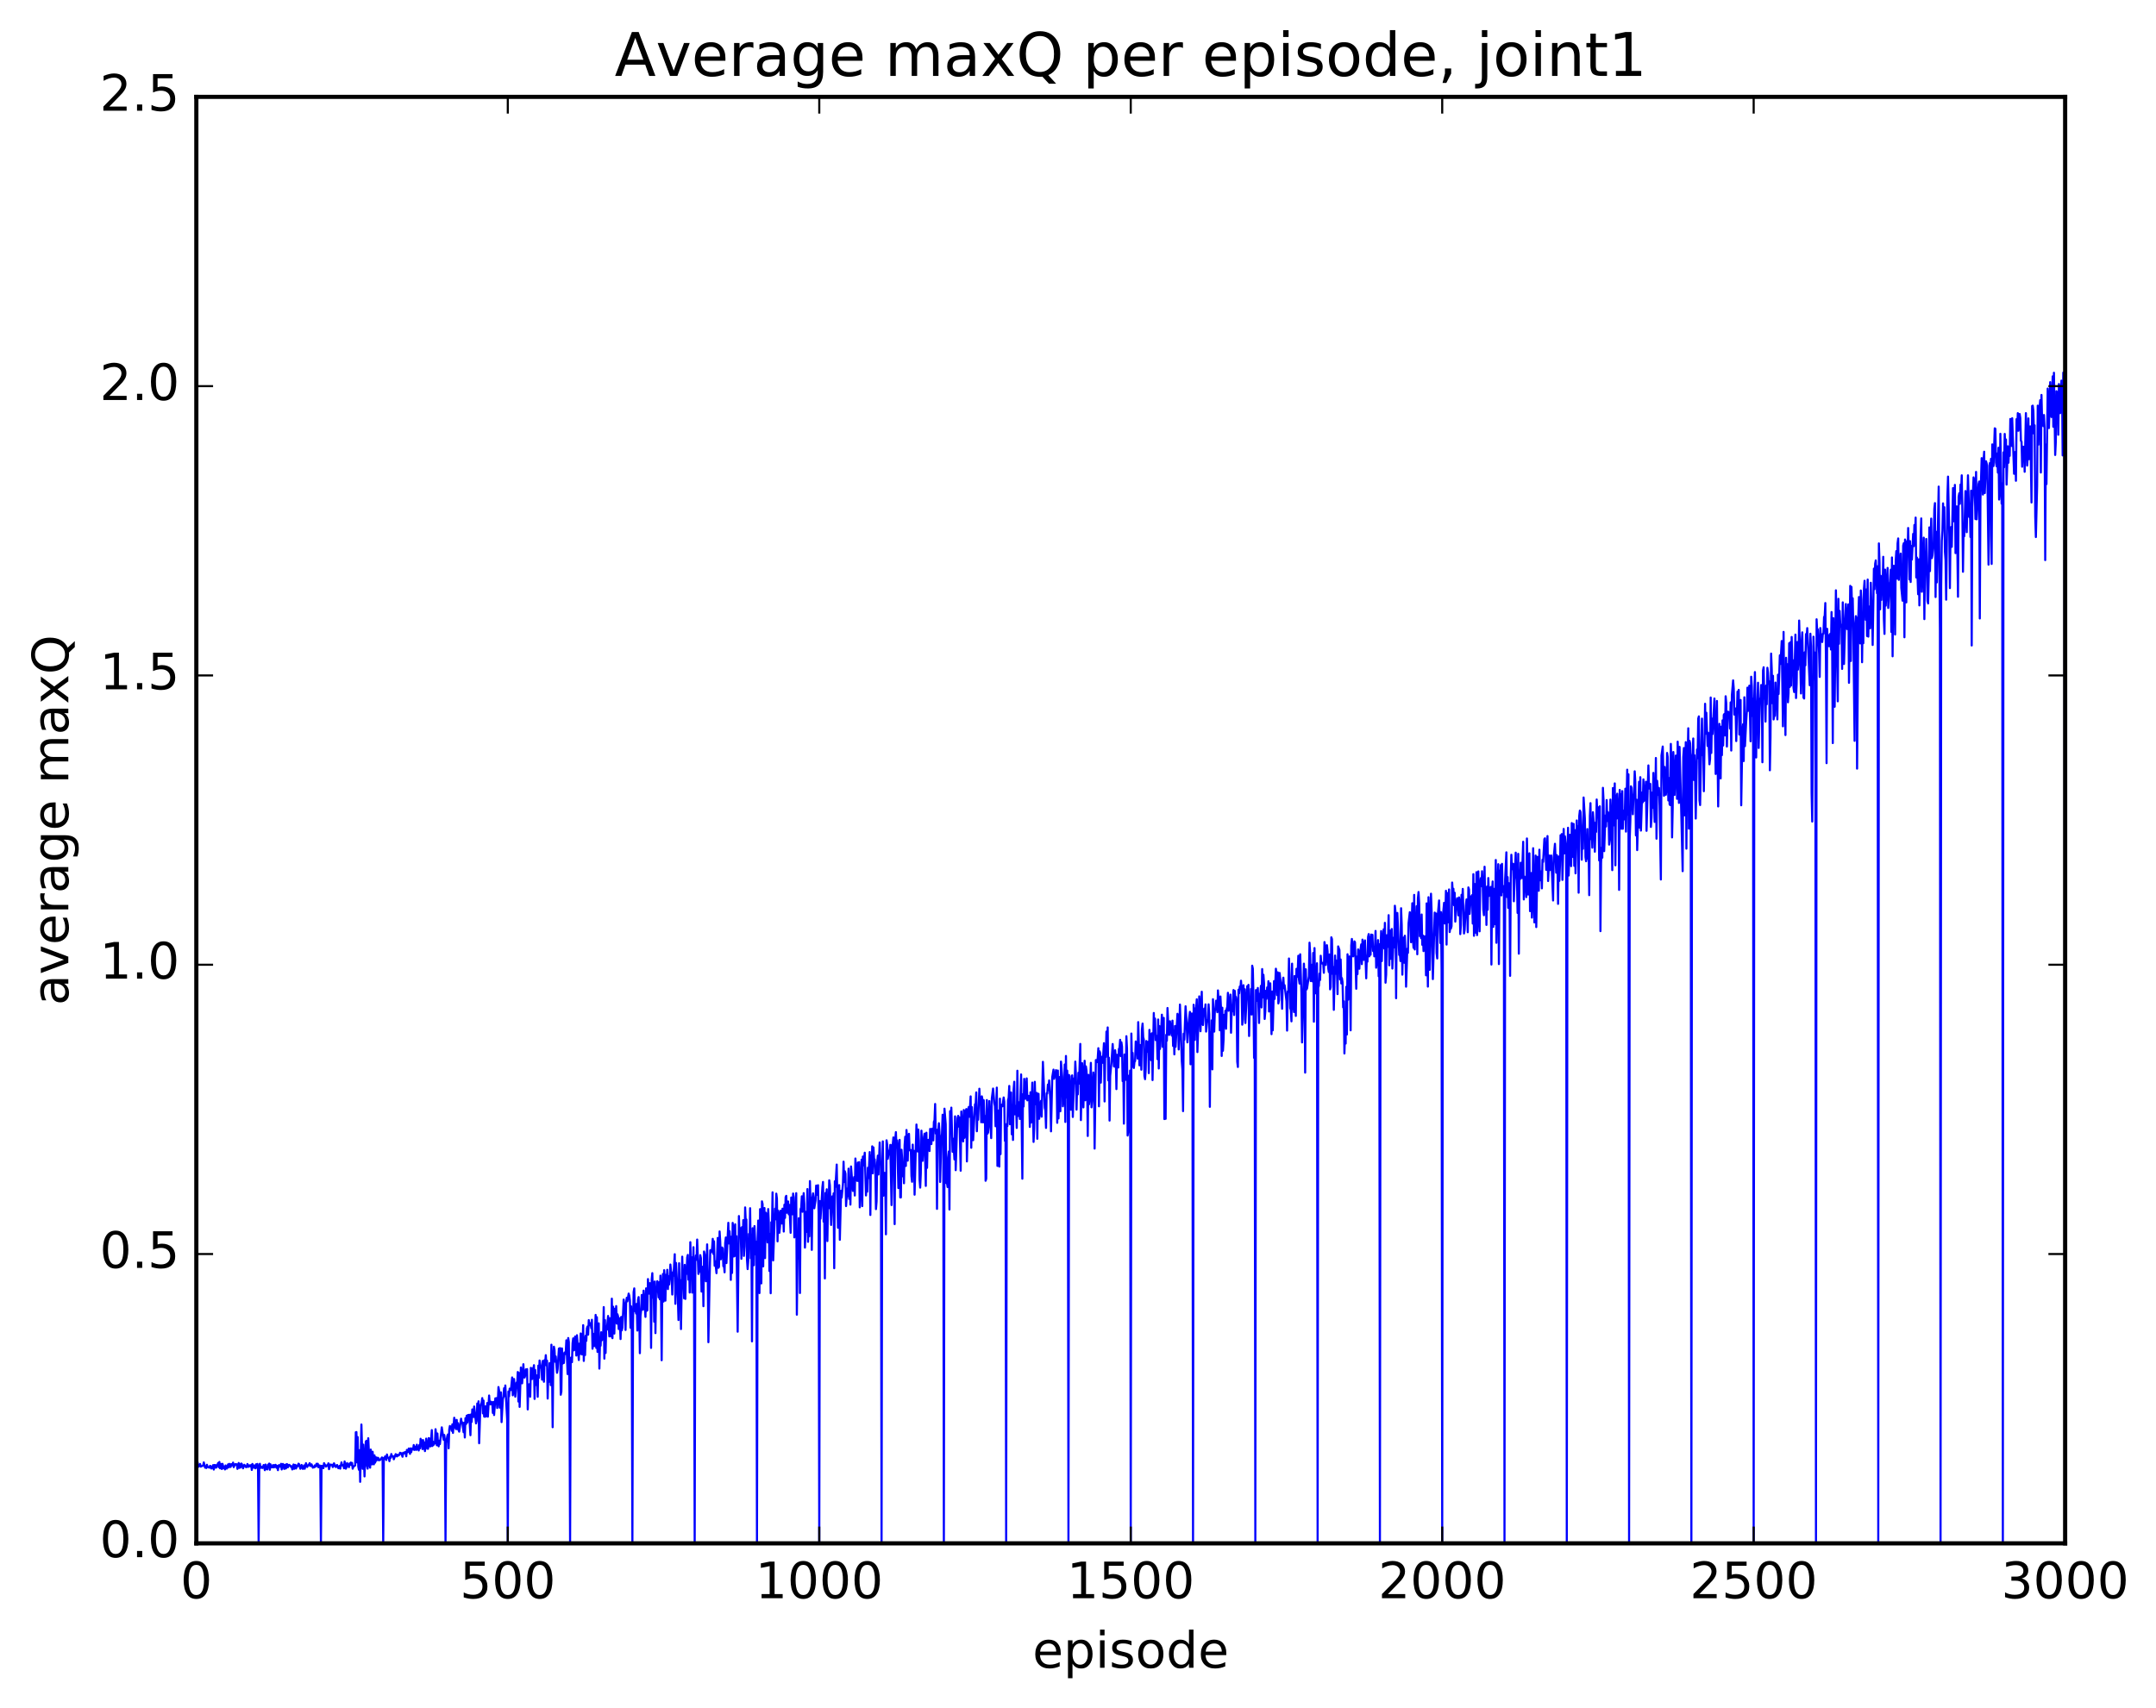 <?xml version="1.0" encoding="utf-8" standalone="no"?>
<!DOCTYPE svg PUBLIC "-//W3C//DTD SVG 1.1//EN"
  "http://www.w3.org/Graphics/SVG/1.1/DTD/svg11.dtd">
<!-- Created with matplotlib (http://matplotlib.org/) -->
<svg height="408pt" version="1.1" viewBox="0 0 515 408" width="515pt" xmlns="http://www.w3.org/2000/svg" xmlns:xlink="http://www.w3.org/1999/xlink">
 <defs>
  <style type="text/css">
*{stroke-linecap:butt;stroke-linejoin:round;stroke-miterlimit:100000;}
  </style>
 </defs>
 <g id="figure_1">
  <g id="patch_1">
   <path d="M 0 408.169 
L 515.768 408.169 
L 515.768 0 
L 0 0 
z
" style="fill:#ffffff;"/>
  </g>
  <g id="axes_1">
   <g id="patch_2">
    <path d="M 46.898 368.742 
L 493.298 368.742 
L 493.298 23.142 
L 46.898 23.142 
z
" style="fill:#ffffff;"/>
   </g>
   <g id="line2d_1">
    <path clip-path="url(#pe4233550db)" d="M 47.046 350.483 
L 47.195 349.367 
L 47.344 350.464 
L 47.493 350.341 
L 47.79 349.784 
L 47.939 350.416 
L 48.534 350.152 
L 48.683 349.406 
L 48.981 350.657 
L 49.13 350.367 
L 49.278 350.751 
L 49.427 349.965 
L 49.576 350.474 
L 50.022 350.664 
L 50.171 350.235 
L 50.32 350.297 
L 50.469 350.865 
L 50.617 350.783 
L 50.915 350.05 
L 51.064 351.118 
L 51.213 350.03 
L 51.361 350.039 
L 51.51 350.662 
L 51.659 350.638 
L 51.808 349.994 
L 51.957 349.971 
L 52.105 349.548 
L 52.254 350.545 
L 52.403 349.299 
L 52.552 350.81 
L 52.701 350.79 
L 52.849 349.782 
L 52.998 350.988 
L 53.147 349.746 
L 53.445 350.804 
L 53.593 350.422 
L 53.742 351.084 
L 53.891 350.135 
L 54.189 350.886 
L 54.486 349.865 
L 54.635 350.596 
L 54.784 349.755 
L 55.081 350.499 
L 55.23 349.815 
L 55.379 350.131 
L 55.528 349.959 
L 55.677 349.455 
L 55.825 350.539 
L 56.123 349.868 
L 56.272 349.792 
L 56.421 349.984 
L 56.569 349.848 
L 56.718 350.959 
L 57.016 349.546 
L 57.165 350.725 
L 57.313 349.849 
L 57.462 350.622 
L 57.611 349.675 
L 57.76 349.759 
L 58.057 350.82 
L 58.355 349.976 
L 58.801 350.563 
L 58.95 350.352 
L 59.099 349.791 
L 59.248 350.478 
L 59.397 350.411 
L 59.545 350.091 
L 59.694 350.341 
L 59.992 350.028 
L 60.141 351.204 
L 60.289 349.776 
L 60.438 350.676 
L 60.736 350.119 
L 60.885 350.745 
L 61.033 350.815 
L 61.182 349.856 
L 61.331 350.651 
L 61.48 349.773 
L 61.629 350.416 
L 61.778 368.742 
L 61.926 350.799 
L 62.075 349.74 
L 62.224 350.726 
L 62.373 350.406 
L 62.67 350.75 
L 62.819 350.509 
L 62.968 350.037 
L 63.266 351.263 
L 63.414 349.919 
L 63.563 350.978 
L 63.712 350.618 
L 63.861 351.085 
L 64.01 349.95 
L 64.158 350.082 
L 64.307 349.683 
L 64.456 351.165 
L 64.605 349.859 
L 64.754 350.579 
L 64.902 350.424 
L 65.051 350.583 
L 65.2 350.051 
L 65.349 350.593 
L 65.498 350.061 
L 65.646 350.525 
L 65.795 349.987 
L 65.944 350.09 
L 66.093 350.715 
L 66.242 350.255 
L 66.39 351.26 
L 66.539 350.121 
L 66.688 350.063 
L 66.837 350.437 
L 66.986 350.306 
L 67.134 349.745 
L 67.283 351.094 
L 67.432 349.896 
L 67.581 349.777 
L 67.878 350.958 
L 68.027 349.97 
L 68.176 350.871 
L 68.325 350.822 
L 68.474 349.809 
L 68.622 349.857 
L 68.771 350.573 
L 69.069 349.99 
L 69.366 350.197 
L 69.515 350.494 
L 69.664 350.324 
L 69.813 351.087 
L 70.11 349.905 
L 70.259 350.947 
L 70.408 350.014 
L 70.557 350.009 
L 70.706 350.865 
L 71.003 350.137 
L 71.152 350.319 
L 71.301 349.705 
L 71.45 349.831 
L 71.747 350.928 
L 71.896 350.672 
L 72.045 350.016 
L 72.342 350.955 
L 72.491 350.73 
L 72.64 350.121 
L 72.789 350.923 
L 73.086 349.59 
L 73.384 350.501 
L 73.533 350.128 
L 73.681 350.134 
L 73.979 349.581 
L 74.128 350.247 
L 74.277 350.26 
L 74.425 349.874 
L 74.723 350.664 
L 74.872 350.474 
L 75.021 350.595 
L 75.169 350.128 
L 75.318 350.457 
L 75.616 349.722 
L 75.765 350.285 
L 75.913 349.733 
L 76.062 350.575 
L 76.211 350.128 
L 76.36 350.133 
L 76.509 350.388 
L 76.657 368.742 
L 76.806 350.222 
L 76.955 350.608 
L 77.104 350.236 
L 77.253 350.793 
L 77.401 349.594 
L 77.848 350.398 
L 77.997 350.333 
L 78.145 350.052 
L 78.294 350.101 
L 78.443 349.623 
L 78.592 351.024 
L 78.889 349.899 
L 79.038 350.04 
L 79.336 349.949 
L 79.485 350.518 
L 79.633 350.384 
L 79.782 349.623 
L 80.229 350.524 
L 80.526 350.026 
L 80.824 350.804 
L 81.121 350.236 
L 81.27 350.899 
L 81.568 349.405 
L 81.717 350.125 
L 81.865 350.134 
L 82.014 350.031 
L 82.163 350.806 
L 82.312 349.172 
L 82.609 350.906 
L 82.758 350.588 
L 82.907 349.567 
L 83.353 350.546 
L 83.502 349.659 
L 83.651 350.014 
L 83.8 349.438 
L 83.949 350.02 
L 84.097 349.534 
L 84.246 350.911 
L 84.395 350.441 
L 84.841 350.124 
L 84.99 342.197 
L 85.139 342.159 
L 85.288 349.414 
L 85.437 343.349 
L 85.585 350.413 
L 85.734 351.159 
L 85.883 346.481 
L 86.032 354.05 
L 86.329 340.354 
L 86.627 350.933 
L 86.776 345.161 
L 87.073 352.757 
L 87.371 344.455 
L 87.52 344.236 
L 87.669 350.254 
L 87.817 350.896 
L 87.966 343.634 
L 88.264 350.022 
L 88.413 350.668 
L 88.561 346.348 
L 88.859 349.882 
L 89.008 346.865 
L 89.305 349.867 
L 89.454 347.727 
L 89.603 349.463 
L 89.752 348.161 
L 89.901 349.011 
L 90.049 348.283 
L 90.198 348.727 
L 90.347 348.323 
L 90.496 348.911 
L 90.645 348.731 
L 90.793 348.837 
L 91.24 348.217 
L 91.389 348.566 
L 91.537 368.742 
L 91.686 348.332 
L 91.835 348.612 
L 91.984 347.97 
L 92.281 348.828 
L 92.43 347.515 
L 92.579 348.226 
L 92.877 348.387 
L 93.025 349.113 
L 93.174 348.033 
L 93.323 348.314 
L 93.472 347.405 
L 93.621 347.988 
L 93.918 347.93 
L 94.067 348.66 
L 94.513 347.429 
L 94.811 347.976 
L 94.96 347.57 
L 95.109 347.799 
L 95.406 347.589 
L 95.555 347.098 
L 95.853 347.218 
L 96.15 348.055 
L 96.299 347.099 
L 96.448 347.293 
L 96.746 346.919 
L 96.894 347.114 
L 97.043 347.953 
L 97.192 346.427 
L 97.341 346.981 
L 97.49 346.889 
L 97.638 346.086 
L 97.787 346.39 
L 97.936 347.367 
L 98.085 346.047 
L 98.234 346.948 
L 98.382 346.096 
L 98.68 346.33 
L 98.829 345.256 
L 98.978 346.432 
L 99.126 345.617 
L 99.275 345.795 
L 99.424 346.427 
L 99.573 345.179 
L 99.722 346.228 
L 99.87 346.111 
L 100.019 346.554 
L 100.168 345.258 
L 100.317 346.059 
L 100.466 343.758 
L 100.614 345.496 
L 100.763 344.116 
L 100.912 346.223 
L 101.061 344.073 
L 101.21 346.162 
L 101.358 344.626 
L 101.507 346.708 
L 101.656 345.634 
L 101.805 343.723 
L 102.102 346.125 
L 102.251 346.149 
L 102.4 343.597 
L 102.549 345.592 
L 102.698 343.71 
L 102.846 345.581 
L 103.144 341.689 
L 103.293 345.487 
L 103.442 344.458 
L 103.59 345.204 
L 103.739 344.815 
L 103.888 344.879 
L 104.037 341.473 
L 104.186 342.782 
L 104.334 345.307 
L 104.483 342.501 
L 104.632 345.109 
L 104.781 345.564 
L 104.93 344.226 
L 105.078 345.046 
L 105.525 341.032 
L 105.971 344.013 
L 106.12 342.846 
L 106.269 344.14 
L 106.418 368.742 
L 106.566 344.734 
L 106.864 343.035 
L 107.013 342.722 
L 107.162 346.035 
L 107.31 341.594 
L 107.459 340.713 
L 107.608 341.353 
L 107.757 340.851 
L 107.906 341.865 
L 108.054 340.311 
L 108.203 342.357 
L 108.501 338.74 
L 108.65 339.408 
L 108.798 341.159 
L 108.947 341.451 
L 109.096 339.252 
L 109.245 341.431 
L 109.394 340.019 
L 109.542 341.717 
L 109.691 342.061 
L 110.138 338.964 
L 110.286 340.032 
L 110.435 339.842 
L 110.733 342.192 
L 110.882 339.927 
L 111.03 343.454 
L 111.179 338.843 
L 111.328 340.266 
L 111.477 338.244 
L 111.626 339.882 
L 111.774 338.084 
L 111.923 338.934 
L 112.072 338.029 
L 112.37 342.909 
L 112.518 337.938 
L 112.667 339.719 
L 112.816 336.745 
L 113.114 338.556 
L 113.262 336.05 
L 113.709 340.087 
L 113.858 339.506 
L 114.006 335.338 
L 114.155 339.007 
L 114.304 334.81 
L 114.453 344.83 
L 114.75 335.869 
L 115.048 335.133 
L 115.197 334.043 
L 115.346 337.692 
L 115.494 334.625 
L 115.643 338.441 
L 115.792 338.506 
L 115.941 336.002 
L 116.09 338.432 
L 116.238 337.474 
L 116.387 335.222 
L 116.536 338.478 
L 116.834 333.423 
L 116.982 335.411 
L 117.131 335.53 
L 117.28 334.901 
L 117.429 335.539 
L 117.578 335.025 
L 117.726 337.588 
L 117.875 334.945 
L 118.024 338.092 
L 118.322 334.095 
L 118.47 335.414 
L 118.619 334.032 
L 118.768 336.399 
L 118.917 334.902 
L 119.066 331.4 
L 119.214 332.237 
L 119.363 336.329 
L 119.512 332.777 
L 119.661 332.663 
L 119.809 339.78 
L 120.107 334.346 
L 120.256 333.728 
L 120.405 331.693 
L 120.553 333.566 
L 120.702 331.027 
L 121.149 339.187 
L 121.297 368.742 
L 121.446 332.477 
L 121.595 333.625 
L 121.744 331.785 
L 122.041 332.124 
L 122.339 329.11 
L 122.488 333.373 
L 122.637 332.409 
L 122.785 329.481 
L 123.083 333.692 
L 123.381 330.333 
L 123.529 330.933 
L 123.678 327.808 
L 123.827 334.862 
L 123.976 328.035 
L 124.125 336.143 
L 124.422 326.733 
L 124.72 330.511 
L 125.017 325.944 
L 125.166 329.109 
L 125.315 329.131 
L 125.464 328.637 
L 125.613 327.182 
L 125.761 327.783 
L 125.91 327.11 
L 126.059 336.745 
L 126.208 331.334 
L 126.357 330.777 
L 126.505 330.698 
L 126.654 333.708 
L 126.803 326.812 
L 127.101 329.485 
L 127.249 326.92 
L 127.398 327.104 
L 127.547 326.181 
L 127.696 334.239 
L 127.845 327.324 
L 127.993 330.728 
L 128.142 330.926 
L 128.291 328.605 
L 128.44 333.724 
L 128.589 326.288 
L 128.738 329.194 
L 128.886 325.061 
L 129.184 326.782 
L 129.333 326.448 
L 129.482 329.639 
L 129.63 325.161 
L 129.928 330.142 
L 130.077 324.958 
L 130.226 325.586 
L 130.374 323.786 
L 130.523 326.234 
L 130.672 325.099 
L 130.821 334.154 
L 130.97 328.212 
L 131.118 330.175 
L 131.267 325.69 
L 131.416 325.935 
L 131.565 330.946 
L 131.714 321.286 
L 131.862 326.821 
L 132.011 340.998 
L 132.16 324.652 
L 132.309 321.76 
L 132.458 322.529 
L 132.606 325.359 
L 132.755 324.093 
L 133.053 327.996 
L 133.202 327.119 
L 133.499 322.217 
L 133.797 322.1 
L 133.946 333.242 
L 134.094 332.488 
L 134.243 322.172 
L 134.392 325.814 
L 134.541 323.517 
L 134.69 325.646 
L 134.838 323.155 
L 134.987 323.545 
L 135.136 323.161 
L 135.285 320.234 
L 135.582 328.297 
L 135.731 319.688 
L 135.88 320.641 
L 136.029 332.953 
L 136.178 368.742 
L 136.326 324.428 
L 136.475 324.336 
L 136.624 325.459 
L 136.773 320.909 
L 136.922 319.772 
L 137.07 322.633 
L 137.219 322.475 
L 137.368 319.339 
L 137.517 319.99 
L 137.666 323.875 
L 137.814 319.017 
L 138.261 324.943 
L 138.41 321.018 
L 138.558 323.506 
L 138.707 318.6 
L 138.856 318.785 
L 139.005 323.619 
L 139.154 321.545 
L 139.302 316.616 
L 139.451 325.159 
L 139.6 319.563 
L 139.749 323.767 
L 139.898 319.13 
L 140.046 320.368 
L 140.195 317.366 
L 140.344 316.932 
L 140.493 318.883 
L 140.642 315.406 
L 140.79 316.659 
L 141.088 316.15 
L 141.237 317.336 
L 141.386 315.333 
L 141.534 322.248 
L 141.832 318.694 
L 141.981 321.615 
L 142.278 314.167 
L 142.427 322.054 
L 142.576 314.713 
L 142.725 323.003 
L 143.022 316.185 
L 143.171 326.995 
L 143.32 320.838 
L 143.469 321.524 
L 143.618 318.308 
L 143.766 320.232 
L 144.064 319.627 
L 144.213 312.297 
L 144.362 324.613 
L 144.51 315.404 
L 144.659 323.263 
L 144.808 316.917 
L 144.957 317.704 
L 145.254 314.416 
L 145.552 319.3 
L 145.701 314.958 
L 145.998 319.33 
L 146.147 310.28 
L 146.296 319.727 
L 146.445 312.196 
L 146.742 318.626 
L 146.891 312.683 
L 147.04 315.962 
L 147.189 312.059 
L 147.338 316.257 
L 147.486 314.008 
L 147.635 314.516 
L 147.784 317.54 
L 147.933 314.969 
L 148.082 316.374 
L 148.23 319.935 
L 148.379 314.646 
L 148.528 317.862 
L 148.677 317.182 
L 148.974 310.496 
L 149.123 311.746 
L 149.272 311.658 
L 149.421 317.764 
L 149.57 311.219 
L 149.718 310.064 
L 149.867 310.925 
L 150.165 309.072 
L 150.314 309.558 
L 150.462 310.716 
L 150.611 317.233 
L 150.76 312.111 
L 150.909 317.985 
L 151.058 368.742 
L 151.206 316.35 
L 151.355 308.693 
L 151.504 307.83 
L 151.653 313.27 
L 151.802 312.932 
L 151.95 313.839 
L 152.099 311.523 
L 152.248 317.907 
L 152.397 310.579 
L 152.546 309.904 
L 152.694 313.675 
L 152.843 323.311 
L 152.992 314.39 
L 153.141 313.136 
L 153.29 309.392 
L 153.438 312.913 
L 153.587 312.872 
L 153.736 308.372 
L 154.182 314.64 
L 154.331 307.82 
L 154.48 313.186 
L 154.629 313.087 
L 154.778 305.601 
L 154.926 308.393 
L 155.075 309.089 
L 155.224 306.58 
L 155.373 306.63 
L 155.522 322.05 
L 155.67 305.683 
L 155.819 304.188 
L 155.968 310.052 
L 156.117 306.392 
L 156.266 315.788 
L 156.414 306.178 
L 156.563 318.516 
L 156.712 308.294 
L 156.861 308.576 
L 157.01 306.105 
L 157.307 309.979 
L 157.456 306.351 
L 157.605 310.434 
L 157.754 304.788 
L 157.902 310.493 
L 158.051 324.997 
L 158.2 308.443 
L 158.349 304.402 
L 158.498 310.974 
L 158.646 303.48 
L 158.795 305.572 
L 158.944 310.761 
L 159.093 304.592 
L 159.242 306.446 
L 159.39 303.385 
L 159.539 307.998 
L 159.688 304.925 
L 159.837 306.898 
L 159.986 305.277 
L 160.134 302.129 
L 160.432 305.195 
L 160.581 309.296 
L 160.73 304.015 
L 160.878 304.829 
L 161.176 299.664 
L 161.325 311.515 
L 161.474 301.75 
L 161.92 310.286 
L 162.069 315.393 
L 162.218 301.818 
L 162.366 309.158 
L 162.515 305.877 
L 162.664 317.549 
L 162.962 300.248 
L 163.11 306.51 
L 163.259 305.797 
L 163.408 310.203 
L 163.557 302.207 
L 163.706 310.348 
L 163.854 303.324 
L 164.003 304.377 
L 164.152 300.415 
L 164.301 299.828 
L 164.45 305.747 
L 164.598 301.732 
L 164.747 308.818 
L 164.896 296.788 
L 165.045 301.744 
L 165.194 300.373 
L 165.342 308.834 
L 165.491 307.886 
L 165.64 297.989 
L 165.789 309.517 
L 165.938 368.742 
L 166.086 301.46 
L 166.235 299.947 
L 166.384 300.991 
L 166.533 296.163 
L 166.83 304.377 
L 166.979 303.765 
L 167.128 303.798 
L 167.277 299.884 
L 167.425 300.608 
L 167.574 308.588 
L 167.872 302.66 
L 168.021 312.087 
L 168.169 299.012 
L 168.318 299.639 
L 168.467 301.107 
L 168.616 306.126 
L 168.765 303.073 
L 168.913 297.314 
L 169.062 304.728 
L 169.211 320.688 
L 169.509 305.34 
L 169.657 298.725 
L 169.806 299.286 
L 169.955 299.016 
L 170.104 298.161 
L 170.253 295.99 
L 170.401 299.593 
L 170.55 296.568 
L 170.699 302.415 
L 170.848 301.333 
L 171.145 304.194 
L 171.443 295.77 
L 171.592 302.915 
L 171.741 302.698 
L 171.889 294.227 
L 172.038 296.591 
L 172.187 300.879 
L 172.485 298.059 
L 172.633 298.311 
L 172.782 302.526 
L 172.931 302.296 
L 173.08 303.991 
L 173.229 296.974 
L 173.377 295.666 
L 173.526 301.783 
L 173.973 292.159 
L 174.121 297.099 
L 174.27 294.167 
L 174.419 296.536 
L 174.568 305.799 
L 174.717 295.492 
L 174.865 304.138 
L 175.014 292.179 
L 175.163 293.702 
L 175.312 300.212 
L 175.461 293.922 
L 175.609 292.516 
L 175.758 300.088 
L 175.907 295.359 
L 176.205 318.179 
L 176.502 290.545 
L 176.651 294.62 
L 176.8 293.406 
L 176.949 295.611 
L 177.097 300.757 
L 177.246 293.186 
L 177.395 297.736 
L 177.544 291.523 
L 177.693 300.069 
L 177.841 297.817 
L 177.99 288.486 
L 178.139 291.786 
L 178.288 291.357 
L 178.437 301.001 
L 178.585 303.218 
L 178.734 301.209 
L 178.883 294.828 
L 179.032 297.712 
L 179.181 288.675 
L 179.329 300.622 
L 179.478 294.994 
L 179.627 320.488 
L 179.776 293.461 
L 180.073 302.295 
L 180.222 292.94 
L 180.52 299.729 
L 180.669 296.673 
L 180.817 368.742 
L 180.966 296.099 
L 181.115 291.617 
L 181.264 291.842 
L 181.413 308.948 
L 181.561 288.895 
L 181.71 291.153 
L 181.859 306.639 
L 182.008 287.034 
L 182.157 287.687 
L 182.305 302.571 
L 182.454 288.875 
L 182.603 288.629 
L 182.752 300.591 
L 182.901 289.738 
L 183.049 289.988 
L 183.347 296.841 
L 183.496 288.876 
L 183.645 292.13 
L 183.793 303.68 
L 183.942 294.811 
L 184.091 308.991 
L 184.24 292.024 
L 184.389 293.697 
L 184.537 284.876 
L 184.686 301.142 
L 185.133 288.788 
L 185.281 291.329 
L 185.43 285.194 
L 185.579 286.353 
L 185.728 296.594 
L 185.877 289.249 
L 186.025 289.946 
L 186.174 294.547 
L 186.323 292.942 
L 186.472 289.272 
L 186.769 292.336 
L 186.918 288.784 
L 187.067 290.07 
L 187.216 294.247 
L 187.365 287.847 
L 187.513 290.991 
L 187.662 286.048 
L 187.811 285.718 
L 187.96 289.763 
L 188.109 289.205 
L 188.257 287.057 
L 188.406 290.13 
L 188.555 287.886 
L 188.853 294.551 
L 189.001 286.112 
L 189.15 286.222 
L 189.299 290.127 
L 189.448 285.169 
L 189.597 286.063 
L 189.745 295.648 
L 189.894 293.873 
L 190.192 285.079 
L 190.341 314.111 
L 190.489 300.96 
L 190.638 300.422 
L 190.787 291.059 
L 190.936 293.125 
L 191.085 308.937 
L 191.233 288.878 
L 191.382 288.557 
L 191.531 285.831 
L 191.68 289.519 
L 191.977 285.07 
L 192.126 287.618 
L 192.275 298.084 
L 192.573 289.511 
L 192.721 294.325 
L 192.87 284.101 
L 193.019 296.705 
L 193.168 288.104 
L 193.317 295.392 
L 193.465 282.19 
L 193.614 288.129 
L 193.763 286.185 
L 193.912 298.629 
L 194.061 286.257 
L 194.209 285.116 
L 194.358 286.32 
L 194.507 288.687 
L 194.805 286.806 
L 194.953 283.267 
L 195.251 285.487 
L 195.4 283.175 
L 195.549 290.305 
L 195.697 368.742 
L 195.846 286.966 
L 195.995 291.182 
L 196.441 283.674 
L 196.59 282.4 
L 196.739 291.888 
L 196.888 289.327 
L 197.037 305.449 
L 197.185 285.036 
L 197.334 287.025 
L 197.483 284.151 
L 197.632 296.525 
L 197.781 287.85 
L 197.929 288.718 
L 198.078 282.002 
L 198.227 283.193 
L 198.525 292.678 
L 198.822 285.833 
L 198.971 289.241 
L 199.12 285.12 
L 199.269 303.015 
L 199.417 282.24 
L 199.566 283.578 
L 199.864 278.246 
L 200.161 293.336 
L 200.459 283.15 
L 200.608 296.222 
L 200.905 284.516 
L 201.054 286.124 
L 201.352 282.878 
L 201.501 277.552 
L 201.649 282.409 
L 201.798 279.84 
L 201.947 280.431 
L 202.096 288.168 
L 202.393 283.964 
L 202.542 285.82 
L 202.691 279.225 
L 202.84 286.443 
L 202.989 281.4 
L 203.137 287.815 
L 203.286 278.699 
L 203.733 284.541 
L 204.03 281.238 
L 204.179 285.639 
L 204.328 276.799 
L 204.625 282.028 
L 204.774 282.152 
L 204.923 277.777 
L 205.072 282.171 
L 205.221 277.661 
L 205.369 288.465 
L 205.667 281.242 
L 205.816 277.074 
L 205.965 288.171 
L 206.113 276.326 
L 206.262 278.464 
L 206.56 275.411 
L 206.857 285.627 
L 207.006 282.065 
L 207.155 284.723 
L 207.304 279.005 
L 207.453 281.472 
L 207.75 275.26 
L 207.899 290.29 
L 208.048 276.081 
L 208.197 280.297 
L 208.345 273.887 
L 208.494 280.344 
L 208.643 274.157 
L 208.792 276.998 
L 208.941 277.021 
L 209.089 279.603 
L 209.238 288.89 
L 209.387 287.045 
L 209.536 277.813 
L 209.685 276.111 
L 209.833 280.616 
L 210.131 272.971 
L 210.28 277.694 
L 210.429 278.319 
L 210.577 368.742 
L 210.726 279.984 
L 210.875 272.708 
L 211.024 285.68 
L 211.173 285.334 
L 211.321 280.226 
L 211.47 283.032 
L 211.619 294.909 
L 211.768 272.448 
L 211.917 273.429 
L 212.065 276.871 
L 212.363 274.926 
L 212.512 275.135 
L 212.661 273.535 
L 212.958 287.925 
L 213.107 273.545 
L 213.256 273.401 
L 213.405 271.758 
L 213.702 292.477 
L 213.851 272.152 
L 214 270.495 
L 214.149 274.219 
L 214.298 272.464 
L 214.595 283.859 
L 214.744 273.933 
L 214.893 272.343 
L 215.042 286.089 
L 215.19 286.095 
L 215.339 274.71 
L 215.488 276.759 
L 215.637 281.048 
L 215.786 278.123 
L 215.934 282.708 
L 216.083 273.613 
L 216.232 271.59 
L 216.381 278.577 
L 216.53 269.988 
L 216.678 272.206 
L 216.827 277.315 
L 216.976 272.029 
L 217.125 270.904 
L 217.274 274.842 
L 217.422 274.712 
L 217.571 274.781 
L 217.72 280.989 
L 217.869 282.357 
L 218.018 273.479 
L 218.166 279.567 
L 218.315 274.955 
L 218.464 285.442 
L 218.91 268.678 
L 219.208 275.121 
L 219.357 269.868 
L 219.506 272.528 
L 219.654 281.816 
L 219.803 283.751 
L 219.952 280.366 
L 220.101 270.145 
L 220.398 277.348 
L 220.696 271.661 
L 220.845 270.847 
L 221.142 283.342 
L 221.291 270.628 
L 221.44 279.036 
L 221.589 272.452 
L 221.738 272.334 
L 222.035 275.014 
L 222.184 269.73 
L 222.482 273.345 
L 222.63 269.677 
L 222.779 270.368 
L 222.928 272.47 
L 223.077 268.035 
L 223.226 267.664 
L 223.374 263.768 
L 223.523 270.836 
L 223.672 269.88 
L 223.821 288.83 
L 223.97 272.136 
L 224.267 268.369 
L 224.416 270.574 
L 224.565 282.404 
L 224.862 271.79 
L 225.011 270.813 
L 225.16 266.335 
L 225.309 267.575 
L 225.458 368.742 
L 225.606 264.891 
L 225.904 268.628 
L 226.053 282.68 
L 226.202 282.523 
L 226.35 283.617 
L 226.499 276.503 
L 226.648 275.115 
L 226.797 288.981 
L 226.946 265.497 
L 227.094 267.614 
L 227.243 264.64 
L 227.541 275.192 
L 227.69 272.065 
L 227.987 277.023 
L 228.136 266.724 
L 228.285 279.585 
L 228.582 270.106 
L 228.731 267.137 
L 228.88 266.603 
L 229.029 269.189 
L 229.178 266.968 
L 229.475 279.711 
L 229.624 265.56 
L 230.07 272.719 
L 230.219 265.21 
L 230.368 271.866 
L 230.517 270.911 
L 230.666 265.599 
L 230.814 264.987 
L 230.963 277.495 
L 231.261 265.041 
L 231.41 264.487 
L 231.558 266.833 
L 231.856 261.954 
L 232.005 274.237 
L 232.154 264.522 
L 232.451 272.427 
L 232.898 263.831 
L 233.046 263.918 
L 233.195 261.008 
L 233.344 270.285 
L 233.493 265.489 
L 233.642 267.54 
L 233.939 260.128 
L 234.088 263.287 
L 234.237 262.237 
L 234.386 268.138 
L 234.534 261.945 
L 234.683 262.758 
L 234.832 268.168 
L 234.981 262.869 
L 235.13 266.332 
L 235.278 266.768 
L 235.427 282.119 
L 235.576 281.619 
L 235.725 262.83 
L 235.874 270.865 
L 236.022 270.567 
L 236.171 268.779 
L 236.32 263.068 
L 236.766 271.926 
L 236.915 262.416 
L 237.213 260.083 
L 237.51 263.557 
L 237.659 264.291 
L 237.808 269.093 
L 238.106 259.86 
L 238.254 278.56 
L 238.403 265.325 
L 238.701 278.732 
L 238.85 262.495 
L 238.998 275.75 
L 239.147 264.012 
L 239.296 263.933 
L 239.445 264.329 
L 239.742 262.214 
L 239.891 263.222 
L 240.04 272.584 
L 240.189 270.132 
L 240.338 368.742 
L 240.486 268.528 
L 240.635 269.067 
L 240.784 262.846 
L 240.933 262.313 
L 241.082 259.458 
L 241.23 268.613 
L 241.528 261.014 
L 241.677 271.011 
L 241.826 263.986 
L 241.974 272.363 
L 242.123 260.283 
L 242.272 258.459 
L 242.421 266.246 
L 242.57 264.233 
L 242.718 264.222 
L 242.867 269.495 
L 243.016 255.829 
L 243.165 266.661 
L 243.462 263.358 
L 243.611 267.348 
L 243.909 256.711 
L 244.206 281.62 
L 244.355 261.44 
L 244.504 264.367 
L 244.653 257.772 
L 244.95 262.532 
L 245.248 257.656 
L 245.397 262.905 
L 245.546 262.721 
L 245.694 261.823 
L 245.843 262.089 
L 245.992 269.249 
L 246.141 260.971 
L 246.29 268.211 
L 246.587 258.666 
L 246.885 272.833 
L 247.034 269.687 
L 247.182 258.479 
L 247.331 263.836 
L 247.48 263.373 
L 247.629 261.125 
L 247.778 272.084 
L 247.926 261.331 
L 248.075 261.342 
L 248.224 267.312 
L 248.522 263.974 
L 248.67 263.02 
L 248.819 266.8 
L 249.117 253.7 
L 249.563 264.68 
L 249.712 265.288 
L 249.861 269.491 
L 250.01 261.199 
L 250.158 261.278 
L 250.307 259.128 
L 250.456 260.43 
L 250.605 258.149 
L 250.902 263.039 
L 251.051 270.308 
L 251.349 257.356 
L 251.646 255.561 
L 251.795 257.76 
L 252.093 256.651 
L 252.242 255.682 
L 252.39 257.17 
L 252.539 268.268 
L 252.688 255.782 
L 252.837 267.219 
L 253.134 257.319 
L 253.283 265.513 
L 253.432 253.643 
L 253.73 257.229 
L 253.878 264.327 
L 254.176 261.111 
L 254.325 254.336 
L 254.474 268.066 
L 254.622 252.301 
L 254.771 262.242 
L 254.92 255.804 
L 255.069 260.693 
L 255.218 368.742 
L 255.366 256.839 
L 255.813 265.15 
L 255.962 257.105 
L 256.11 256.931 
L 256.259 266.872 
L 256.557 257.653 
L 256.705 258.833 
L 256.854 253.641 
L 257.003 256.643 
L 257.152 265.118 
L 257.301 259.026 
L 257.45 261.481 
L 257.598 256.31 
L 257.747 258.909 
L 258.045 249.421 
L 258.193 267.625 
L 258.491 254.02 
L 258.64 255.993 
L 258.789 264.589 
L 259.086 253.444 
L 259.235 262.879 
L 259.384 254.78 
L 259.533 255.817 
L 259.682 259.108 
L 259.83 271.416 
L 259.979 256.814 
L 260.128 263.843 
L 260.277 262.496 
L 260.574 253.945 
L 260.723 264.568 
L 260.872 262.921 
L 261.17 256.24 
L 261.318 257.971 
L 261.467 274.427 
L 261.765 253.279 
L 262.062 253.765 
L 262.211 252.806 
L 262.36 250.442 
L 262.509 264.324 
L 262.658 251.19 
L 262.806 251.628 
L 262.955 258.672 
L 263.104 253.023 
L 263.253 252.476 
L 263.401 253.93 
L 263.699 249.24 
L 263.848 263.163 
L 263.997 251.437 
L 264.146 252.552 
L 264.294 246.464 
L 264.443 251.953 
L 264.592 245.479 
L 264.741 258.138 
L 264.889 252.712 
L 265.038 267.737 
L 265.187 257.074 
L 265.485 253.986 
L 265.782 249.442 
L 266.08 254.763 
L 266.229 254.849 
L 266.377 250.929 
L 266.526 252.613 
L 266.675 260.217 
L 266.824 252.02 
L 267.122 255.056 
L 267.27 250.606 
L 267.419 250.375 
L 267.568 248.44 
L 267.717 252.333 
L 267.865 249.026 
L 268.014 250.056 
L 268.163 258.308 
L 268.312 254.445 
L 268.461 268.467 
L 268.61 251.95 
L 268.907 257.993 
L 269.056 247.577 
L 269.205 250.455 
L 269.353 271.307 
L 269.502 270.309 
L 269.651 257.016 
L 269.8 260.81 
L 269.949 255.796 
L 270.098 368.742 
L 270.246 246.941 
L 270.395 253.495 
L 270.544 251.562 
L 270.693 254.872 
L 270.841 255.179 
L 270.99 253.697 
L 271.139 253.531 
L 271.288 248.826 
L 271.437 251.161 
L 271.586 249.735 
L 271.734 252.915 
L 271.883 244.211 
L 272.181 254.537 
L 272.329 249.682 
L 272.478 250.004 
L 272.627 255.579 
L 272.776 245.895 
L 272.925 244.556 
L 273.074 247.792 
L 273.222 248.382 
L 273.371 257.066 
L 273.52 257.84 
L 273.669 255.595 
L 273.817 248.72 
L 273.966 249.057 
L 274.115 251.314 
L 274.264 248.923 
L 274.413 256.401 
L 274.562 246.067 
L 274.71 253.115 
L 274.859 247.081 
L 275.008 253.323 
L 275.157 246.871 
L 275.305 258.059 
L 275.603 242.029 
L 275.752 246.571 
L 275.901 243.369 
L 276.05 248.497 
L 276.198 248.337 
L 276.347 247.495 
L 276.496 253.058 
L 276.645 243.588 
L 276.793 255.288 
L 276.942 245.15 
L 277.091 250.619 
L 277.24 246.124 
L 277.389 245.656 
L 277.538 242.438 
L 277.686 250.098 
L 277.835 247.693 
L 277.984 243.196 
L 278.133 267.372 
L 278.281 254.516 
L 278.43 267.317 
L 278.579 247.246 
L 278.728 248.664 
L 278.877 240.839 
L 279.174 247.231 
L 279.323 247.247 
L 279.472 244.013 
L 279.918 247.439 
L 280.067 243.858 
L 280.216 249.905 
L 280.365 246.22 
L 280.514 251.919 
L 280.662 245.132 
L 280.811 250.109 
L 281.257 242.226 
L 281.406 242.862 
L 281.555 250.738 
L 281.853 240.015 
L 282.299 253.592 
L 282.448 255.584 
L 282.597 265.478 
L 282.745 246.978 
L 282.894 248.425 
L 283.192 240.427 
L 283.341 242.634 
L 283.638 249.048 
L 283.936 244.311 
L 284.233 241.756 
L 284.382 254.282 
L 284.531 243.77 
L 284.68 242.143 
L 284.829 244.283 
L 284.978 368.742 
L 285.126 240.059 
L 285.424 248.458 
L 285.573 240.908 
L 285.721 240.903 
L 285.87 238.753 
L 286.019 251.369 
L 286.466 238.054 
L 286.614 240.454 
L 286.763 246.391 
L 287.061 236.947 
L 287.209 244.58 
L 287.358 244.91 
L 287.656 240.977 
L 287.805 242.03 
L 287.954 239.981 
L 288.102 246.474 
L 288.4 243.714 
L 288.549 244.04 
L 288.697 239.963 
L 288.846 242.323 
L 288.995 264.449 
L 289.144 246.609 
L 289.293 252.002 
L 289.442 243.793 
L 289.59 255.5 
L 289.739 238.737 
L 290.037 246.479 
L 290.185 241.576 
L 290.334 240.944 
L 290.483 239.09 
L 290.781 241.835 
L 290.93 236.633 
L 291.078 239.008 
L 291.227 238.73 
L 291.376 246.169 
L 291.525 238.085 
L 291.673 241.164 
L 291.822 252.298 
L 291.971 240.771 
L 292.12 251.059 
L 292.269 248.473 
L 292.418 242.456 
L 292.566 245.155 
L 292.715 241.489 
L 292.864 245.796 
L 293.013 241.061 
L 293.161 240.527 
L 293.31 237.21 
L 293.459 241.494 
L 293.608 238.692 
L 293.757 239.132 
L 293.906 237.636 
L 294.054 246.746 
L 294.203 241.648 
L 294.352 241.669 
L 294.649 236.543 
L 294.798 242.513 
L 294.947 236.74 
L 295.096 238.816 
L 295.245 238.198 
L 295.394 239.193 
L 295.542 253.685 
L 295.691 254.931 
L 295.84 236.461 
L 295.989 237.334 
L 296.137 235.717 
L 296.286 236.277 
L 296.435 234.321 
L 296.584 236.386 
L 296.733 244.826 
L 296.882 243.582 
L 297.03 235.396 
L 297.179 239.276 
L 297.328 236.36 
L 297.477 244.425 
L 297.923 235.627 
L 298.072 236.85 
L 298.221 235.305 
L 298.37 247.527 
L 298.518 239.812 
L 298.667 240.813 
L 298.816 236.293 
L 298.965 242.404 
L 299.113 230.728 
L 299.262 231.424 
L 299.411 237.938 
L 299.56 252.748 
L 299.709 244.481 
L 299.858 368.742 
L 300.006 236.549 
L 300.155 239.162 
L 300.453 236.05 
L 300.75 244.422 
L 300.899 237.43 
L 301.048 237.87 
L 301.197 235.537 
L 301.346 240.707 
L 301.494 231.535 
L 301.643 238.329 
L 301.792 232.889 
L 301.941 234.909 
L 302.089 243.459 
L 302.238 241.69 
L 302.387 236.734 
L 302.536 238.655 
L 302.685 235.926 
L 302.834 237.858 
L 302.982 234.431 
L 303.131 241.674 
L 303.28 240.118 
L 303.429 234.934 
L 303.726 247.089 
L 303.875 236.905 
L 304.024 246.169 
L 304.322 234.42 
L 304.47 238.664 
L 304.768 231.452 
L 304.917 232.711 
L 305.065 237.751 
L 305.214 232.31 
L 305.363 239.753 
L 305.512 238.981 
L 305.661 232.465 
L 306.107 236.646 
L 306.256 241.018 
L 306.405 234.84 
L 306.553 233.587 
L 306.702 236.105 
L 306.851 235.389 
L 307.298 239.2 
L 307.446 246.238 
L 307.595 236.884 
L 307.744 237.015 
L 307.893 229.009 
L 308.041 232.985 
L 308.19 240.873 
L 308.339 241.29 
L 308.488 244.026 
L 308.637 230.243 
L 308.786 241.102 
L 308.934 235.409 
L 309.083 241.799 
L 309.232 233.192 
L 309.529 242.722 
L 309.678 231.482 
L 309.827 233.441 
L 309.976 232.188 
L 310.125 228.361 
L 310.274 234.002 
L 310.422 235.002 
L 310.571 227.999 
L 310.869 237.231 
L 311.017 249.064 
L 311.315 237.64 
L 311.464 230.243 
L 311.613 234.081 
L 311.762 256.273 
L 311.91 231.585 
L 312.059 236.429 
L 312.208 236.175 
L 312.654 233.245 
L 312.803 225.229 
L 312.952 227.898 
L 313.101 234.414 
L 313.398 230.497 
L 313.547 234.499 
L 313.696 227.681 
L 313.845 244.106 
L 313.993 226.516 
L 314.142 235.792 
L 314.291 237.334 
L 314.589 230.149 
L 314.738 368.742 
L 314.886 235.911 
L 315.035 235.551 
L 315.184 232.622 
L 315.333 234.141 
L 315.481 228.353 
L 315.63 230.204 
L 315.779 230.01 
L 315.928 230.247 
L 316.077 230.056 
L 316.226 232.423 
L 316.374 225.083 
L 316.523 226.127 
L 316.672 230.55 
L 316.969 225.835 
L 317.118 227.275 
L 317.267 231.27 
L 317.416 232.243 
L 317.565 228.045 
L 317.714 236.381 
L 317.862 235.858 
L 318.011 223.947 
L 318.16 224.37 
L 318.309 232.677 
L 318.457 231.032 
L 318.606 241.276 
L 318.904 228.299 
L 319.053 232.667 
L 319.202 229.493 
L 319.35 231.919 
L 319.499 237.521 
L 319.648 226.122 
L 319.945 226.977 
L 320.094 234.015 
L 320.243 229.243 
L 320.392 234.977 
L 320.541 233.684 
L 320.69 234.67 
L 320.838 240.693 
L 320.987 239.232 
L 321.136 251.697 
L 321.285 247.011 
L 321.433 249.332 
L 321.582 235.78 
L 321.731 247.166 
L 321.88 227.998 
L 322.029 238.851 
L 322.178 229.228 
L 322.326 228.523 
L 322.475 233.128 
L 322.624 246.17 
L 322.773 225.867 
L 322.921 224.34 
L 323.219 228.502 
L 323.368 228.209 
L 323.517 224.919 
L 323.666 225.125 
L 323.963 236.24 
L 324.112 228.558 
L 324.261 232.743 
L 324.409 226.834 
L 324.707 231.456 
L 324.856 227.33 
L 325.005 226.773 
L 325.154 225.636 
L 325.302 230.352 
L 325.451 224.501 
L 325.6 228.65 
L 325.749 229.351 
L 325.897 225.237 
L 326.046 224.683 
L 326.344 233.745 
L 326.493 228.372 
L 326.642 229.769 
L 326.79 223.862 
L 326.939 223.174 
L 327.088 228.506 
L 327.237 223.889 
L 327.385 228.121 
L 327.534 223.284 
L 327.683 224.232 
L 327.832 223.357 
L 327.981 227.216 
L 328.13 226.252 
L 328.278 228.495 
L 328.427 226.546 
L 328.576 222.422 
L 328.725 231.208 
L 328.873 229.645 
L 329.022 229.746 
L 329.171 224.613 
L 329.32 233.256 
L 329.469 225.614 
L 329.618 368.742 
L 329.766 226.601 
L 329.915 222.448 
L 330.064 229.635 
L 330.213 223.993 
L 330.361 223.955 
L 330.51 222.037 
L 330.659 226.632 
L 330.808 220.493 
L 330.957 234.791 
L 331.106 232.877 
L 331.254 223.448 
L 331.403 226.26 
L 331.552 224.663 
L 331.701 218.66 
L 331.849 230.637 
L 331.998 222.33 
L 332.147 229.093 
L 332.296 227.036 
L 332.445 221.962 
L 332.594 231.412 
L 332.891 224.038 
L 333.04 226.353 
L 333.189 216.405 
L 333.337 217.873 
L 333.486 238.497 
L 333.635 218.791 
L 333.784 218.133 
L 334.23 228.163 
L 334.379 227.835 
L 334.528 229.623 
L 334.677 216.999 
L 334.825 220.984 
L 334.974 232.872 
L 335.123 225.193 
L 335.272 224.015 
L 335.421 230.027 
L 335.57 223.569 
L 335.718 227.236 
L 335.867 235.748 
L 336.165 226.668 
L 336.313 227.671 
L 336.462 220.586 
L 336.76 217.946 
L 336.909 219.192 
L 337.058 225.126 
L 337.355 215.809 
L 337.504 224.403 
L 337.653 226.472 
L 337.801 213.812 
L 337.95 226.856 
L 338.099 219.248 
L 338.248 221.667 
L 338.397 216.507 
L 338.546 228.002 
L 338.694 214.625 
L 338.843 213.127 
L 338.992 215.76 
L 339.141 223.671 
L 339.289 222.292 
L 339.438 224.144 
L 339.587 218.498 
L 339.736 225.738 
L 339.885 223.513 
L 340.034 227.241 
L 340.331 223.701 
L 340.48 223.799 
L 340.629 233.032 
L 340.777 215.841 
L 341.075 235.726 
L 341.224 214.366 
L 341.373 218.733 
L 341.522 231.719 
L 341.819 213.531 
L 341.968 217.889 
L 342.265 233.932 
L 342.712 218.041 
L 342.861 223.393 
L 343.01 218.258 
L 343.158 227.677 
L 343.307 229.002 
L 343.456 218.513 
L 343.753 215.145 
L 344.051 225.319 
L 344.2 217.932 
L 344.349 231.748 
L 344.498 368.742 
L 344.646 219.003 
L 344.944 215.702 
L 345.093 220.637 
L 345.241 219.141 
L 345.39 212.832 
L 345.539 225.686 
L 345.688 213.361 
L 345.986 220.368 
L 346.134 212.509 
L 346.283 222.689 
L 346.432 221.529 
L 346.581 221.853 
L 346.729 221.295 
L 346.878 210.86 
L 347.027 213.325 
L 347.176 212.353 
L 347.325 216.289 
L 347.474 213.302 
L 347.622 220.2 
L 347.92 215.567 
L 348.069 214.616 
L 348.217 215.323 
L 348.366 218.706 
L 348.515 214.419 
L 348.664 215.391 
L 348.813 223.188 
L 348.962 220.994 
L 349.11 213.8 
L 349.259 215.857 
L 349.408 212.383 
L 349.705 223.027 
L 349.854 222.198 
L 350.152 216.392 
L 350.301 214.893 
L 350.45 217.271 
L 350.598 222.733 
L 350.747 212.025 
L 350.896 212.507 
L 351.045 218.355 
L 351.342 214.165 
L 351.491 215.38 
L 351.64 213.868 
L 351.789 220.669 
L 351.938 208.862 
L 352.086 223.586 
L 352.235 211.202 
L 352.384 214.63 
L 352.533 222.854 
L 352.682 208.384 
L 352.83 223.417 
L 352.979 219.169 
L 353.128 208.197 
L 353.425 222.517 
L 353.574 211.285 
L 353.723 209.806 
L 353.872 211.749 
L 354.021 208.157 
L 354.17 211.12 
L 354.318 217.326 
L 354.467 218.666 
L 354.616 207.081 
L 354.765 215.583 
L 354.913 212.795 
L 355.062 220.987 
L 355.211 211.813 
L 355.36 217.362 
L 355.509 209.788 
L 355.658 214.07 
L 355.806 212.077 
L 355.955 213.146 
L 356.104 211.92 
L 356.253 230.454 
L 356.401 212.911 
L 356.55 210.608 
L 356.699 221.454 
L 356.848 212.358 
L 357.146 220.828 
L 357.294 205.474 
L 357.443 225.254 
L 357.741 210.746 
L 357.889 206.472 
L 358.038 230.346 
L 358.187 208.012 
L 358.336 212.76 
L 358.485 206.694 
L 358.634 213.94 
L 358.782 206.392 
L 358.931 213.108 
L 359.08 211.921 
L 359.229 211.712 
L 359.377 368.742 
L 359.526 210.134 
L 359.824 203.643 
L 359.973 214.326 
L 360.122 209.567 
L 360.27 216.914 
L 360.419 211.012 
L 360.568 211.974 
L 360.717 233.154 
L 360.865 209.82 
L 361.014 204.227 
L 361.163 207.681 
L 361.312 207.631 
L 361.461 206.377 
L 361.61 215.334 
L 362.056 203.716 
L 362.205 209.344 
L 362.353 210.001 
L 362.502 218.126 
L 362.651 204.002 
L 362.8 227.854 
L 362.949 207.993 
L 363.098 210.06 
L 363.246 206.124 
L 363.544 209.798 
L 363.841 201.117 
L 363.99 214.898 
L 364.139 209.431 
L 364.288 212.976 
L 364.437 210.655 
L 364.586 214.333 
L 364.734 200.332 
L 365.032 213.729 
L 365.181 211.329 
L 365.329 203.874 
L 365.478 217.7 
L 365.627 209.79 
L 365.776 208.588 
L 365.925 219.244 
L 366.074 214.831 
L 366.222 202.665 
L 366.52 220.388 
L 366.669 216.135 
L 366.817 204.405 
L 366.966 221.502 
L 367.264 204.723 
L 367.413 211.96 
L 367.562 212.82 
L 367.71 203.02 
L 367.859 210.334 
L 368.008 208.213 
L 368.157 208.211 
L 368.305 212.253 
L 368.454 205.422 
L 368.603 205.934 
L 368.901 200.471 
L 369.05 200.291 
L 369.347 207.843 
L 369.645 199.758 
L 369.793 210.497 
L 370.091 204.398 
L 370.24 207.887 
L 370.389 207.111 
L 370.538 204.403 
L 370.984 215.148 
L 371.133 204.823 
L 371.43 201.604 
L 371.728 208.508 
L 371.877 204.315 
L 372.026 206.792 
L 372.174 215.957 
L 372.323 204.653 
L 372.472 210.472 
L 372.621 206.845 
L 372.769 199.557 
L 372.918 203.007 
L 373.067 199.276 
L 373.216 210.23 
L 373.514 198.052 
L 373.662 203.907 
L 373.811 199.819 
L 374.109 203.044 
L 374.257 368.742 
L 374.406 204.382 
L 374.555 197.776 
L 374.704 209.188 
L 375.002 199.45 
L 375.15 201.065 
L 375.299 206.942 
L 375.448 196.651 
L 375.597 199.267 
L 375.745 204.752 
L 375.894 196.851 
L 376.043 206.873 
L 376.192 198.346 
L 376.341 208.667 
L 376.638 196.026 
L 376.787 201.347 
L 376.936 197.419 
L 377.085 213.288 
L 377.233 194.951 
L 377.382 193.666 
L 377.531 194.015 
L 377.68 197.129 
L 377.829 205.403 
L 377.978 198.07 
L 378.126 202.789 
L 378.275 190.541 
L 378.573 195.551 
L 378.721 204.799 
L 378.87 205.775 
L 379.019 204.697 
L 379.168 198.08 
L 379.317 205.134 
L 379.466 202.335 
L 379.614 213.875 
L 379.763 194.971 
L 379.912 191.892 
L 380.061 200.486 
L 380.209 198.537 
L 380.358 202.533 
L 380.507 194.061 
L 380.656 196.338 
L 380.805 196.511 
L 380.954 203.493 
L 381.102 197.794 
L 381.251 198.767 
L 381.4 191.024 
L 381.549 194.229 
L 381.697 192.869 
L 381.846 196.124 
L 381.995 205.588 
L 382.144 192.645 
L 382.293 222.475 
L 382.442 206.247 
L 382.59 202.544 
L 382.739 204.919 
L 382.888 188.233 
L 383.037 191.171 
L 383.185 203.358 
L 383.483 194.842 
L 383.632 197.469 
L 383.781 191.152 
L 383.93 196.172 
L 384.078 194.018 
L 384.227 194.493 
L 384.376 201.796 
L 384.525 200.65 
L 384.673 191.041 
L 384.971 197.585 
L 385.12 207.898 
L 385.269 188.274 
L 385.418 197.213 
L 385.715 187.174 
L 385.864 206.748 
L 386.013 190.058 
L 386.161 195.585 
L 386.31 189.631 
L 386.459 191.942 
L 386.608 191.089 
L 386.757 212.616 
L 386.906 188.733 
L 387.054 198.009 
L 387.203 189.734 
L 387.352 197.998 
L 387.501 189.021 
L 387.649 198.017 
L 387.798 193.686 
L 388.096 195.776 
L 388.245 188.438 
L 388.394 198.7 
L 388.691 183.897 
L 388.84 194.654 
L 388.989 185 
L 389.137 368.742 
L 389.286 200.439 
L 389.435 196.136 
L 389.584 187.877 
L 389.733 188.244 
L 390.03 194.551 
L 390.179 190.564 
L 390.328 189.585 
L 390.477 184.286 
L 390.625 186.861 
L 390.774 199.605 
L 390.923 191.06 
L 391.072 203.112 
L 391.518 186.794 
L 391.667 197.761 
L 391.816 185.69 
L 391.965 198.447 
L 392.262 189.344 
L 392.411 191.699 
L 392.56 186.214 
L 392.709 191.349 
L 392.858 188.172 
L 393.006 189.395 
L 393.155 186.767 
L 393.304 198.504 
L 393.601 188.064 
L 393.75 182.879 
L 393.899 188.393 
L 394.048 188.263 
L 394.197 187.293 
L 394.346 197.576 
L 394.494 195.401 
L 394.643 189.356 
L 394.792 193.023 
L 394.941 184.673 
L 395.238 196.377 
L 395.387 192.287 
L 395.536 181.101 
L 395.685 200.385 
L 395.834 186.55 
L 396.131 189.929 
L 396.28 188.274 
L 396.429 192.569 
L 396.726 210.134 
L 396.875 180.52 
L 397.173 178.364 
L 397.47 190.135 
L 397.619 183.245 
L 397.917 189.889 
L 398.065 188.638 
L 398.214 179.896 
L 398.363 180.862 
L 398.512 191.246 
L 398.661 185.883 
L 398.81 192.156 
L 398.958 192.364 
L 399.107 177.735 
L 399.256 182.843 
L 399.405 200.077 
L 399.553 193.092 
L 399.702 179.677 
L 400 189.942 
L 400.298 180.519 
L 400.446 182.018 
L 400.595 190.858 
L 400.744 177.206 
L 400.893 182.163 
L 401.041 191.832 
L 401.19 178.453 
L 401.488 189.433 
L 401.934 208.145 
L 402.083 180.869 
L 402.232 178.718 
L 402.381 194.81 
L 402.678 177.315 
L 402.827 202.764 
L 402.976 181.838 
L 403.125 180.9 
L 403.274 174.002 
L 403.422 197.982 
L 403.571 177.006 
L 403.72 177.619 
L 403.869 194.037 
L 404.017 368.742 
L 404.166 180.967 
L 404.315 179.914 
L 404.464 176.447 
L 404.613 186.358 
L 404.762 180.453 
L 404.91 185.729 
L 405.059 195.574 
L 405.357 179.079 
L 405.505 181.146 
L 405.654 171.692 
L 405.803 171.162 
L 405.952 191.179 
L 406.101 192.351 
L 406.398 176.979 
L 406.547 171.696 
L 406.696 180.426 
L 406.845 178.289 
L 406.993 189.042 
L 407.291 168.15 
L 407.44 175.307 
L 407.589 170.287 
L 407.886 178.231 
L 408.035 175.06 
L 408.333 182.607 
L 408.481 181.345 
L 408.63 166.655 
L 408.779 179.901 
L 408.928 171.7 
L 409.077 175.382 
L 409.523 166.895 
L 409.821 184.92 
L 410.118 167.478 
L 410.416 192.684 
L 410.714 172.95 
L 410.862 185.489 
L 411.011 185.992 
L 411.16 173.611 
L 411.309 180.426 
L 411.457 172.115 
L 411.606 178.117 
L 411.755 170.808 
L 411.904 170.58 
L 412.053 175.717 
L 412.202 166.355 
L 412.35 168.024 
L 412.499 178.364 
L 412.648 171.686 
L 412.797 170.037 
L 412.945 170.445 
L 413.094 170.217 
L 413.243 174.071 
L 413.392 167.814 
L 413.541 179.323 
L 413.69 166.083 
L 413.987 162.557 
L 414.136 164.522 
L 414.285 170.74 
L 414.433 169.453 
L 414.582 169.272 
L 414.731 177.061 
L 415.029 165.236 
L 415.178 168.127 
L 415.326 164.825 
L 415.475 175.504 
L 415.624 168.367 
L 415.773 167.246 
L 415.921 192.406 
L 416.219 174.6 
L 416.368 173.041 
L 416.517 181.836 
L 416.666 166.598 
L 416.814 178.272 
L 417.112 172.327 
L 417.261 169.892 
L 417.409 164.296 
L 417.558 169.852 
L 417.856 163.828 
L 418.154 177.11 
L 418.302 161.69 
L 418.451 163.963 
L 418.6 171.1 
L 418.749 166.923 
L 418.897 368.742 
L 419.046 166.377 
L 419.195 160.577 
L 419.493 180.983 
L 419.642 167.606 
L 419.79 167.905 
L 419.939 163.123 
L 420.088 178.71 
L 420.385 167.236 
L 420.534 166.633 
L 420.683 163.665 
L 420.832 164.283 
L 420.981 182.123 
L 421.13 160.174 
L 421.278 159.424 
L 421.427 166.931 
L 421.576 165.802 
L 421.725 172.408 
L 421.873 163.788 
L 422.022 168.261 
L 422.171 159.548 
L 422.32 160.726 
L 422.469 163.376 
L 422.618 162.798 
L 422.766 184.035 
L 422.915 176.258 
L 423.064 156.157 
L 423.213 159.939 
L 423.361 168.008 
L 423.51 161.465 
L 423.659 171.893 
L 423.808 170.877 
L 423.957 171.02 
L 424.106 163.085 
L 424.254 167.822 
L 424.403 166.508 
L 424.552 171.88 
L 424.701 161.206 
L 424.849 165.82 
L 425.147 156.576 
L 425.296 158.637 
L 425.594 153.156 
L 425.891 173.539 
L 426.04 150.979 
L 426.189 167.855 
L 426.337 164.285 
L 426.486 175.625 
L 426.635 157.159 
L 426.784 160.694 
L 426.933 158.685 
L 427.082 167.794 
L 427.23 165.64 
L 427.379 153.684 
L 427.528 164.124 
L 427.677 153.438 
L 427.825 163.79 
L 427.974 152.187 
L 428.123 158.031 
L 428.272 157.721 
L 428.421 164.373 
L 428.57 165.351 
L 428.867 151.624 
L 429.016 166.779 
L 429.165 163.404 
L 429.313 153.402 
L 429.462 159.99 
L 429.611 157.613 
L 429.76 148.265 
L 430.206 165.692 
L 430.355 153.401 
L 430.504 151.084 
L 430.801 166.673 
L 430.95 166.898 
L 431.099 155.842 
L 431.248 158.972 
L 431.397 151.492 
L 431.546 152.192 
L 431.694 150.069 
L 432.289 163.722 
L 432.438 151.408 
L 432.587 154.382 
L 432.736 189.396 
L 432.885 196.29 
L 433.182 152.129 
L 433.331 156.905 
L 433.48 155.882 
L 433.629 162.897 
L 433.777 368.742 
L 433.926 147.965 
L 434.075 150.994 
L 434.224 150.384 
L 434.522 156.101 
L 434.67 161.732 
L 434.819 150.06 
L 434.968 152.682 
L 435.117 152.598 
L 435.265 153.399 
L 435.414 151.426 
L 435.563 151.404 
L 435.712 147.409 
L 435.861 147.197 
L 436.01 144.081 
L 436.158 157.384 
L 436.307 182.339 
L 436.456 150.24 
L 436.605 153.991 
L 436.753 151.736 
L 436.902 154.409 
L 437.2 151.413 
L 437.349 155.184 
L 437.498 146.235 
L 437.646 155.18 
L 437.795 177.541 
L 437.944 147.686 
L 438.241 168.864 
L 438.539 141.042 
L 438.986 167.565 
L 439.134 143.071 
L 439.283 153.82 
L 439.432 145.965 
L 439.581 149.001 
L 439.878 149.973 
L 440.027 159.818 
L 440.176 143.921 
L 440.325 148.941 
L 440.474 158.643 
L 440.771 148.367 
L 440.92 144.318 
L 441.217 150.304 
L 441.515 144.402 
L 441.664 163.142 
L 441.962 139.978 
L 442.11 157.926 
L 442.259 140.236 
L 442.408 145.71 
L 442.557 142.952 
L 442.705 150.847 
L 443.003 177.003 
L 443.152 149.066 
L 443.301 147.214 
L 443.45 147.704 
L 443.598 183.646 
L 443.896 147.283 
L 444.045 142.645 
L 444.342 153.736 
L 444.491 141.087 
L 444.64 143.225 
L 444.789 158.226 
L 444.938 147.142 
L 445.086 153.68 
L 445.235 140.721 
L 445.384 138.76 
L 445.682 148.096 
L 445.83 140.837 
L 445.979 151.967 
L 446.128 138.475 
L 446.277 152.105 
L 446.425 144.901 
L 446.574 145.349 
L 446.723 150.116 
L 446.872 139.239 
L 447.021 144.666 
L 447.17 144.498 
L 447.318 154.102 
L 447.616 135.861 
L 447.765 140.774 
L 447.913 134.711 
L 448.062 133.891 
L 448.36 141.739 
L 448.509 135.291 
L 448.658 368.742 
L 448.806 129.832 
L 448.955 134.331 
L 449.104 145.581 
L 449.253 137.575 
L 449.401 143.337 
L 449.55 138.763 
L 449.699 140.1 
L 449.848 133.037 
L 449.997 147.839 
L 450.146 151.458 
L 450.294 136.096 
L 450.443 144.706 
L 450.741 138.846 
L 450.889 135.693 
L 451.038 145.258 
L 451.336 139.869 
L 451.485 138.997 
L 451.634 136.121 
L 451.782 150.984 
L 451.931 133.194 
L 452.08 156.808 
L 452.229 139.151 
L 452.377 135.181 
L 452.526 136.226 
L 452.675 151.6 
L 452.824 134.048 
L 452.973 131.672 
L 453.122 138.245 
L 453.27 129.846 
L 453.419 128.647 
L 453.568 138.546 
L 453.717 134.162 
L 453.865 134.088 
L 454.014 132.267 
L 454.163 140.454 
L 454.461 143.522 
L 454.61 130.371 
L 454.758 129.783 
L 454.907 152.262 
L 455.056 128.898 
L 455.353 143.926 
L 455.502 129.327 
L 455.651 132.548 
L 455.8 126.153 
L 456.098 138.462 
L 456.246 129.288 
L 456.395 139.049 
L 456.544 130.44 
L 456.693 133.693 
L 456.99 127.562 
L 457.139 130.493 
L 457.288 125.437 
L 457.437 127.625 
L 457.586 123.664 
L 457.734 137.97 
L 457.883 133.204 
L 458.181 141.974 
L 458.329 133.63 
L 458.478 144.647 
L 458.776 128.304 
L 458.925 123.867 
L 459.074 141.389 
L 459.371 132.875 
L 459.52 128.466 
L 459.669 147.924 
L 459.817 134.606 
L 459.966 135.463 
L 460.115 128.769 
L 460.413 143.578 
L 460.562 144.178 
L 460.71 137.899 
L 460.859 126.013 
L 461.008 136.455 
L 461.305 123.907 
L 461.454 133.346 
L 461.603 132.675 
L 461.901 129.673 
L 462.05 121.57 
L 462.198 120.204 
L 462.347 142.647 
L 462.496 127.065 
L 462.645 139.151 
L 463.091 116.26 
L 463.389 150.714 
L 463.538 368.742 
L 463.686 139.942 
L 463.835 129.155 
L 463.984 126.774 
L 464.133 120.267 
L 464.281 125.633 
L 464.43 121.19 
L 464.579 131.756 
L 464.728 133.868 
L 464.877 143.28 
L 465.174 118.602 
L 465.323 113.872 
L 465.621 127.613 
L 465.769 140.514 
L 465.918 126.867 
L 466.067 125.929 
L 466.216 130.657 
L 466.514 116.613 
L 466.811 124.586 
L 466.96 115.859 
L 467.109 132.15 
L 467.406 120.994 
L 467.704 142.578 
L 467.853 118.689 
L 468.002 117.858 
L 468.15 120.379 
L 468.299 115.773 
L 468.448 117.226 
L 468.597 113.565 
L 468.745 121.929 
L 468.894 136.609 
L 469.043 125.879 
L 469.192 128.131 
L 469.49 117.326 
L 469.787 127.157 
L 470.085 113.564 
L 470.382 123.524 
L 470.531 120.541 
L 470.68 128.301 
L 470.829 117.236 
L 470.978 154.222 
L 471.126 121.212 
L 471.424 114.054 
L 471.573 114.77 
L 471.721 117.042 
L 471.87 124.013 
L 472.019 112.755 
L 472.168 124.084 
L 472.614 115.656 
L 472.763 115.04 
L 472.912 147.769 
L 473.061 119.334 
L 473.358 109.455 
L 473.656 118.166 
L 473.805 109.983 
L 473.954 107.926 
L 474.102 117.803 
L 474.4 110.212 
L 474.697 111.25 
L 474.995 134.901 
L 475.144 128.013 
L 475.293 110.66 
L 475.442 115.051 
L 475.59 109.625 
L 475.739 134.735 
L 475.888 106.181 
L 476.037 111.061 
L 476.185 111.353 
L 476.483 102.336 
L 476.632 102.448 
L 476.781 110.537 
L 476.93 111.409 
L 477.078 108.35 
L 477.227 112.921 
L 477.376 106.976 
L 477.525 119.356 
L 477.673 117.389 
L 477.822 103.64 
L 478.12 120.335 
L 478.269 115.484 
L 478.418 368.742 
L 478.566 108.073 
L 478.715 111.661 
L 478.864 103.674 
L 479.013 106.992 
L 479.161 105.005 
L 479.31 115.785 
L 479.608 106.629 
L 479.757 110.561 
L 479.906 107.27 
L 480.054 108.913 
L 480.203 100.104 
L 480.352 106.369 
L 480.501 106.549 
L 480.649 99.927 
L 481.096 113.201 
L 481.245 111.734 
L 481.394 107.968 
L 481.542 114.871 
L 481.691 100.137 
L 481.84 102.933 
L 481.989 98.71 
L 482.137 102.916 
L 482.435 98.917 
L 482.584 99.865 
L 482.733 105.32 
L 482.882 105.518 
L 483.03 111.511 
L 483.179 106.713 
L 483.328 108.573 
L 483.477 106.749 
L 483.625 112.719 
L 483.923 98.711 
L 484.221 111.236 
L 484.37 109.031 
L 484.518 99.958 
L 484.667 109.71 
L 484.965 101.877 
L 485.262 120.057 
L 485.411 97.009 
L 485.56 96.922 
L 485.709 98.149 
L 485.858 103.604 
L 486.006 101.621 
L 486.155 123.425 
L 486.304 128.317 
L 486.601 116.133 
L 486.75 96.913 
L 486.899 106.248 
L 487.048 99.038 
L 487.346 95.606 
L 487.494 112.898 
L 487.643 94.36 
L 487.792 100.311 
L 487.941 99.327 
L 488.089 101.819 
L 488.238 99.152 
L 488.387 102.231 
L 488.536 133.821 
L 488.685 106.211 
L 488.834 115.661 
L 489.131 92.844 
L 489.28 95.201 
L 489.429 102.28 
L 489.726 91.307 
L 489.875 98.305 
L 490.024 99.632 
L 490.322 89.915 
L 490.47 101.963 
L 490.619 89.061 
L 490.917 108.705 
L 491.065 105.636 
L 491.214 93.456 
L 491.363 100.258 
L 491.512 93.694 
L 491.661 103.872 
L 491.81 91.756 
L 491.958 93.113 
L 492.107 98.71 
L 492.405 90.941 
L 492.553 92.293 
L 492.702 108.809 
L 492.851 89.024 
L 493.149 99.42 
L 493.298 368.742 
L 493.298 368.742 
" style="fill:none;stroke:#0000ff;stroke-linecap:square;stroke-width:0.5;"/>
   </g>
   <g id="patch_3">
    <path d="M 46.898 23.142 
L 493.298 23.142 
" style="fill:none;stroke:#000000;stroke-linecap:square;stroke-linejoin:miter;"/>
   </g>
   <g id="patch_4">
    <path d="M 46.898 368.742 
L 46.898 23.142 
" style="fill:none;stroke:#000000;stroke-linecap:square;stroke-linejoin:miter;"/>
   </g>
   <g id="patch_5">
    <path d="M 46.898 368.742 
L 493.298 368.742 
" style="fill:none;stroke:#000000;stroke-linecap:square;stroke-linejoin:miter;"/>
   </g>
   <g id="patch_6">
    <path d="M 493.298 368.742 
L 493.298 23.142 
" style="fill:none;stroke:#000000;stroke-linecap:square;stroke-linejoin:miter;"/>
   </g>
   <g id="matplotlib.axis_1">
    <g id="xtick_1">
     <g id="line2d_2">
      <defs>
       <path d="M 0 0 
L 0 -4 
" id="ma0a2f3bca5" style="stroke:#000000;stroke-width:0.5;"/>
      </defs>
      <g>
       <use style="stroke:#000000;stroke-width:0.5;" x="46.898" xlink:href="#ma0a2f3bca5" y="368.742"/>
      </g>
     </g>
     <g id="line2d_3">
      <defs>
       <path d="M 0 0 
L 0 4 
" id="m9374795635" style="stroke:#000000;stroke-width:0.5;"/>
      </defs>
      <g>
       <use style="stroke:#000000;stroke-width:0.5;" x="46.898" xlink:href="#m9374795635" y="23.142"/>
      </g>
     </g>
     <g id="text_1">
      <!-- 0 -->
      <defs>
       <path d="M 31.781 66.406 
Q 24.172 66.406 20.328 58.906 
Q 16.5 51.422 16.5 36.375 
Q 16.5 21.391 20.328 13.891 
Q 24.172 6.391 31.781 6.391 
Q 39.453 6.391 43.281 13.891 
Q 47.125 21.391 47.125 36.375 
Q 47.125 51.422 43.281 58.906 
Q 39.453 66.406 31.781 66.406 
M 31.781 74.219 
Q 44.047 74.219 50.516 64.516 
Q 56.984 54.828 56.984 36.375 
Q 56.984 17.969 50.516 8.266 
Q 44.047 -1.422 31.781 -1.422 
Q 19.531 -1.422 13.062 8.266 
Q 6.594 17.969 6.594 36.375 
Q 6.594 54.828 13.062 64.516 
Q 19.531 74.219 31.781 74.219 
" id="BitstreamVeraSans-Roman-30"/>
      </defs>
      <g transform="translate(43.08 381.86)scale(0.12 -0.12)">
       <use xlink:href="#BitstreamVeraSans-Roman-30"/>
      </g>
     </g>
    </g>
    <g id="xtick_2">
     <g id="line2d_4">
      <g>
       <use style="stroke:#000000;stroke-width:0.5;" x="121.297" xlink:href="#ma0a2f3bca5" y="368.742"/>
      </g>
     </g>
     <g id="line2d_5">
      <g>
       <use style="stroke:#000000;stroke-width:0.5;" x="121.297" xlink:href="#m9374795635" y="23.142"/>
      </g>
     </g>
     <g id="text_2">
      <!-- 500 -->
      <defs>
       <path d="M 10.797 72.906 
L 49.516 72.906 
L 49.516 64.594 
L 19.828 64.594 
L 19.828 46.734 
Q 21.969 47.469 24.109 47.828 
Q 26.266 48.188 28.422 48.188 
Q 40.625 48.188 47.75 41.5 
Q 54.891 34.812 54.891 23.391 
Q 54.891 11.625 47.562 5.094 
Q 40.234 -1.422 26.906 -1.422 
Q 22.312 -1.422 17.547 -0.641 
Q 12.797 0.141 7.719 1.703 
L 7.719 11.625 
Q 12.109 9.234 16.797 8.062 
Q 21.484 6.891 26.703 6.891 
Q 35.156 6.891 40.078 11.328 
Q 45.016 15.766 45.016 23.391 
Q 45.016 31 40.078 35.438 
Q 35.156 39.891 26.703 39.891 
Q 22.75 39.891 18.812 39.016 
Q 14.891 38.141 10.797 36.281 
z
" id="BitstreamVeraSans-Roman-35"/>
      </defs>
      <g transform="translate(109.845 381.86)scale(0.12 -0.12)">
       <use xlink:href="#BitstreamVeraSans-Roman-35"/>
       <use x="63.623" xlink:href="#BitstreamVeraSans-Roman-30"/>
       <use x="127.246" xlink:href="#BitstreamVeraSans-Roman-30"/>
      </g>
     </g>
    </g>
    <g id="xtick_3">
     <g id="line2d_6">
      <g>
       <use style="stroke:#000000;stroke-width:0.5;" x="195.697" xlink:href="#ma0a2f3bca5" y="368.742"/>
      </g>
     </g>
     <g id="line2d_7">
      <g>
       <use style="stroke:#000000;stroke-width:0.5;" x="195.697" xlink:href="#m9374795635" y="23.142"/>
      </g>
     </g>
     <g id="text_3">
      <!-- 1000 -->
      <defs>
       <path d="M 12.406 8.297 
L 28.516 8.297 
L 28.516 63.922 
L 10.984 60.406 
L 10.984 69.391 
L 28.422 72.906 
L 38.281 72.906 
L 38.281 8.297 
L 54.391 8.297 
L 54.391 0 
L 12.406 0 
z
" id="BitstreamVeraSans-Roman-31"/>
      </defs>
      <g transform="translate(180.428 381.86)scale(0.12 -0.12)">
       <use xlink:href="#BitstreamVeraSans-Roman-31"/>
       <use x="63.623" xlink:href="#BitstreamVeraSans-Roman-30"/>
       <use x="127.246" xlink:href="#BitstreamVeraSans-Roman-30"/>
       <use x="190.869" xlink:href="#BitstreamVeraSans-Roman-30"/>
      </g>
     </g>
    </g>
    <g id="xtick_4">
     <g id="line2d_8">
      <g>
       <use style="stroke:#000000;stroke-width:0.5;" x="270.098" xlink:href="#ma0a2f3bca5" y="368.742"/>
      </g>
     </g>
     <g id="line2d_9">
      <g>
       <use style="stroke:#000000;stroke-width:0.5;" x="270.098" xlink:href="#m9374795635" y="23.142"/>
      </g>
     </g>
     <g id="text_4">
      <!-- 1500 -->
      <g transform="translate(254.827 381.86)scale(0.12 -0.12)">
       <use xlink:href="#BitstreamVeraSans-Roman-31"/>
       <use x="63.623" xlink:href="#BitstreamVeraSans-Roman-35"/>
       <use x="127.246" xlink:href="#BitstreamVeraSans-Roman-30"/>
       <use x="190.869" xlink:href="#BitstreamVeraSans-Roman-30"/>
      </g>
     </g>
    </g>
    <g id="xtick_5">
     <g id="line2d_10">
      <g>
       <use style="stroke:#000000;stroke-width:0.5;" x="344.498" xlink:href="#ma0a2f3bca5" y="368.742"/>
      </g>
     </g>
     <g id="line2d_11">
      <g>
       <use style="stroke:#000000;stroke-width:0.5;" x="344.498" xlink:href="#m9374795635" y="23.142"/>
      </g>
     </g>
     <g id="text_5">
      <!-- 2000 -->
      <defs>
       <path d="M 19.188 8.297 
L 53.609 8.297 
L 53.609 0 
L 7.328 0 
L 7.328 8.297 
Q 12.938 14.109 22.625 23.891 
Q 32.328 33.688 34.812 36.531 
Q 39.547 41.844 41.422 45.531 
Q 43.312 49.219 43.312 52.781 
Q 43.312 58.594 39.234 62.25 
Q 35.156 65.922 28.609 65.922 
Q 23.969 65.922 18.812 64.312 
Q 13.672 62.703 7.812 59.422 
L 7.812 69.391 
Q 13.766 71.781 18.938 73 
Q 24.125 74.219 28.422 74.219 
Q 39.75 74.219 46.484 68.547 
Q 53.219 62.891 53.219 53.422 
Q 53.219 48.922 51.531 44.891 
Q 49.859 40.875 45.406 35.406 
Q 44.188 33.984 37.641 27.219 
Q 31.109 20.453 19.188 8.297 
" id="BitstreamVeraSans-Roman-32"/>
      </defs>
      <g transform="translate(329.228 381.86)scale(0.12 -0.12)">
       <use xlink:href="#BitstreamVeraSans-Roman-32"/>
       <use x="63.623" xlink:href="#BitstreamVeraSans-Roman-30"/>
       <use x="127.246" xlink:href="#BitstreamVeraSans-Roman-30"/>
       <use x="190.869" xlink:href="#BitstreamVeraSans-Roman-30"/>
      </g>
     </g>
    </g>
    <g id="xtick_6">
     <g id="line2d_12">
      <g>
       <use style="stroke:#000000;stroke-width:0.5;" x="418.897" xlink:href="#ma0a2f3bca5" y="368.742"/>
      </g>
     </g>
     <g id="line2d_13">
      <g>
       <use style="stroke:#000000;stroke-width:0.5;" x="418.897" xlink:href="#m9374795635" y="23.142"/>
      </g>
     </g>
     <g id="text_6">
      <!-- 2500 -->
      <g transform="translate(403.627 381.86)scale(0.12 -0.12)">
       <use xlink:href="#BitstreamVeraSans-Roman-32"/>
       <use x="63.623" xlink:href="#BitstreamVeraSans-Roman-35"/>
       <use x="127.246" xlink:href="#BitstreamVeraSans-Roman-30"/>
       <use x="190.869" xlink:href="#BitstreamVeraSans-Roman-30"/>
      </g>
     </g>
    </g>
    <g id="xtick_7">
     <g id="line2d_14">
      <g>
       <use style="stroke:#000000;stroke-width:0.5;" x="493.298" xlink:href="#ma0a2f3bca5" y="368.742"/>
      </g>
     </g>
     <g id="line2d_15">
      <g>
       <use style="stroke:#000000;stroke-width:0.5;" x="493.298" xlink:href="#m9374795635" y="23.142"/>
      </g>
     </g>
     <g id="text_7">
      <!-- 3000 -->
      <defs>
       <path d="M 40.578 39.312 
Q 47.656 37.797 51.625 33 
Q 55.609 28.219 55.609 21.188 
Q 55.609 10.406 48.188 4.484 
Q 40.766 -1.422 27.094 -1.422 
Q 22.516 -1.422 17.656 -0.516 
Q 12.797 0.391 7.625 2.203 
L 7.625 11.719 
Q 11.719 9.328 16.594 8.109 
Q 21.484 6.891 26.812 6.891 
Q 36.078 6.891 40.938 10.547 
Q 45.797 14.203 45.797 21.188 
Q 45.797 27.641 41.281 31.266 
Q 36.766 34.906 28.719 34.906 
L 20.219 34.906 
L 20.219 43.016 
L 29.109 43.016 
Q 36.375 43.016 40.234 45.922 
Q 44.094 48.828 44.094 54.297 
Q 44.094 59.906 40.109 62.906 
Q 36.141 65.922 28.719 65.922 
Q 24.656 65.922 20.016 65.031 
Q 15.375 64.156 9.812 62.312 
L 9.812 71.094 
Q 15.438 72.656 20.344 73.438 
Q 25.25 74.219 29.594 74.219 
Q 40.828 74.219 47.359 69.109 
Q 53.906 64.016 53.906 55.328 
Q 53.906 49.266 50.438 45.094 
Q 46.969 40.922 40.578 39.312 
" id="BitstreamVeraSans-Roman-33"/>
      </defs>
      <g transform="translate(478.027 381.86)scale(0.12 -0.12)">
       <use xlink:href="#BitstreamVeraSans-Roman-33"/>
       <use x="63.623" xlink:href="#BitstreamVeraSans-Roman-30"/>
       <use x="127.246" xlink:href="#BitstreamVeraSans-Roman-30"/>
       <use x="190.869" xlink:href="#BitstreamVeraSans-Roman-30"/>
      </g>
     </g>
    </g>
    <g id="text_8">
     <!-- episode -->
     <defs>
      <path d="M 45.406 46.391 
L 45.406 75.984 
L 54.391 75.984 
L 54.391 0 
L 45.406 0 
L 45.406 8.203 
Q 42.578 3.328 38.25 0.953 
Q 33.938 -1.422 27.875 -1.422 
Q 17.969 -1.422 11.734 6.484 
Q 5.516 14.406 5.516 27.297 
Q 5.516 40.188 11.734 48.094 
Q 17.969 56 27.875 56 
Q 33.938 56 38.25 53.625 
Q 42.578 51.266 45.406 46.391 
M 14.797 27.297 
Q 14.797 17.391 18.875 11.75 
Q 22.953 6.109 30.078 6.109 
Q 37.203 6.109 41.297 11.75 
Q 45.406 17.391 45.406 27.297 
Q 45.406 37.203 41.297 42.844 
Q 37.203 48.484 30.078 48.484 
Q 22.953 48.484 18.875 42.844 
Q 14.797 37.203 14.797 27.297 
" id="BitstreamVeraSans-Roman-64"/>
      <path d="M 56.203 29.594 
L 56.203 25.203 
L 14.891 25.203 
Q 15.484 15.922 20.484 11.062 
Q 25.484 6.203 34.422 6.203 
Q 39.594 6.203 44.453 7.469 
Q 49.312 8.734 54.109 11.281 
L 54.109 2.781 
Q 49.266 0.734 44.188 -0.344 
Q 39.109 -1.422 33.891 -1.422 
Q 20.797 -1.422 13.156 6.188 
Q 5.516 13.812 5.516 26.812 
Q 5.516 40.234 12.766 48.109 
Q 20.016 56 32.328 56 
Q 43.359 56 49.781 48.891 
Q 56.203 41.797 56.203 29.594 
M 47.219 32.234 
Q 47.125 39.594 43.094 43.984 
Q 39.062 48.391 32.422 48.391 
Q 24.906 48.391 20.391 44.141 
Q 15.875 39.891 15.188 32.172 
z
" id="BitstreamVeraSans-Roman-65"/>
      <path d="M 9.422 54.688 
L 18.406 54.688 
L 18.406 0 
L 9.422 0 
z
M 9.422 75.984 
L 18.406 75.984 
L 18.406 64.594 
L 9.422 64.594 
z
" id="BitstreamVeraSans-Roman-69"/>
      <path d="M 30.609 48.391 
Q 23.391 48.391 19.188 42.75 
Q 14.984 37.109 14.984 27.297 
Q 14.984 17.484 19.156 11.844 
Q 23.344 6.203 30.609 6.203 
Q 37.797 6.203 41.984 11.859 
Q 46.188 17.531 46.188 27.297 
Q 46.188 37.016 41.984 42.703 
Q 37.797 48.391 30.609 48.391 
M 30.609 56 
Q 42.328 56 49.016 48.375 
Q 55.719 40.766 55.719 27.297 
Q 55.719 13.875 49.016 6.219 
Q 42.328 -1.422 30.609 -1.422 
Q 18.844 -1.422 12.172 6.219 
Q 5.516 13.875 5.516 27.297 
Q 5.516 40.766 12.172 48.375 
Q 18.844 56 30.609 56 
" id="BitstreamVeraSans-Roman-6f"/>
      <path d="M 18.109 8.203 
L 18.109 -20.797 
L 9.078 -20.797 
L 9.078 54.688 
L 18.109 54.688 
L 18.109 46.391 
Q 20.953 51.266 25.266 53.625 
Q 29.594 56 35.594 56 
Q 45.562 56 51.781 48.094 
Q 58.016 40.188 58.016 27.297 
Q 58.016 14.406 51.781 6.484 
Q 45.562 -1.422 35.594 -1.422 
Q 29.594 -1.422 25.266 0.953 
Q 20.953 3.328 18.109 8.203 
M 48.688 27.297 
Q 48.688 37.203 44.609 42.844 
Q 40.531 48.484 33.406 48.484 
Q 26.266 48.484 22.188 42.844 
Q 18.109 37.203 18.109 27.297 
Q 18.109 17.391 22.188 11.75 
Q 26.266 6.109 33.406 6.109 
Q 40.531 6.109 44.609 11.75 
Q 48.688 17.391 48.688 27.297 
" id="BitstreamVeraSans-Roman-70"/>
      <path d="M 44.281 53.078 
L 44.281 44.578 
Q 40.484 46.531 36.375 47.5 
Q 32.281 48.484 27.875 48.484 
Q 21.188 48.484 17.844 46.438 
Q 14.5 44.391 14.5 40.281 
Q 14.5 37.156 16.891 35.375 
Q 19.281 33.594 26.516 31.984 
L 29.594 31.297 
Q 39.156 29.25 43.188 25.516 
Q 47.219 21.781 47.219 15.094 
Q 47.219 7.469 41.188 3.016 
Q 35.156 -1.422 24.609 -1.422 
Q 20.219 -1.422 15.453 -0.562 
Q 10.688 0.297 5.422 2 
L 5.422 11.281 
Q 10.406 8.688 15.234 7.391 
Q 20.062 6.109 24.812 6.109 
Q 31.156 6.109 34.562 8.281 
Q 37.984 10.453 37.984 14.406 
Q 37.984 18.062 35.516 20.016 
Q 33.062 21.969 24.703 23.781 
L 21.578 24.516 
Q 13.234 26.266 9.516 29.906 
Q 5.812 33.547 5.812 39.891 
Q 5.812 47.609 11.281 51.797 
Q 16.75 56 26.812 56 
Q 31.781 56 36.172 55.266 
Q 40.578 54.547 44.281 53.078 
" id="BitstreamVeraSans-Roman-73"/>
     </defs>
     <g transform="translate(246.632 398.474)scale(0.12 -0.12)">
      <use xlink:href="#BitstreamVeraSans-Roman-65"/>
      <use x="61.523" xlink:href="#BitstreamVeraSans-Roman-70"/>
      <use x="125.0" xlink:href="#BitstreamVeraSans-Roman-69"/>
      <use x="152.783" xlink:href="#BitstreamVeraSans-Roman-73"/>
      <use x="204.883" xlink:href="#BitstreamVeraSans-Roman-6f"/>
      <use x="266.064" xlink:href="#BitstreamVeraSans-Roman-64"/>
      <use x="329.541" xlink:href="#BitstreamVeraSans-Roman-65"/>
     </g>
    </g>
   </g>
   <g id="matplotlib.axis_2">
    <g id="ytick_1">
     <g id="line2d_16">
      <defs>
       <path d="M 0 0 
L 4 0 
" id="m7d4207c584" style="stroke:#000000;stroke-width:0.5;"/>
      </defs>
      <g>
       <use style="stroke:#000000;stroke-width:0.5;" x="46.898" xlink:href="#m7d4207c584" y="368.742"/>
      </g>
     </g>
     <g id="line2d_17">
      <defs>
       <path d="M 0 0 
L -4 0 
" id="m6659ac4269" style="stroke:#000000;stroke-width:0.5;"/>
      </defs>
      <g>
       <use style="stroke:#000000;stroke-width:0.5;" x="493.298" xlink:href="#m6659ac4269" y="368.742"/>
      </g>
     </g>
     <g id="text_9">
      <!-- 0.0 -->
      <defs>
       <path d="M 10.688 12.406 
L 21 12.406 
L 21 0 
L 10.688 0 
z
" id="BitstreamVeraSans-Roman-2e"/>
      </defs>
      <g transform="translate(23.814 372.053)scale(0.12 -0.12)">
       <use xlink:href="#BitstreamVeraSans-Roman-30"/>
       <use x="63.623" xlink:href="#BitstreamVeraSans-Roman-2e"/>
       <use x="95.41" xlink:href="#BitstreamVeraSans-Roman-30"/>
      </g>
     </g>
    </g>
    <g id="ytick_2">
     <g id="line2d_18">
      <g>
       <use style="stroke:#000000;stroke-width:0.5;" x="46.898" xlink:href="#m7d4207c584" y="299.622"/>
      </g>
     </g>
     <g id="line2d_19">
      <g>
       <use style="stroke:#000000;stroke-width:0.5;" x="493.298" xlink:href="#m6659ac4269" y="299.622"/>
      </g>
     </g>
     <g id="text_10">
      <!-- 0.5 -->
      <g transform="translate(23.814 302.933)scale(0.12 -0.12)">
       <use xlink:href="#BitstreamVeraSans-Roman-30"/>
       <use x="63.623" xlink:href="#BitstreamVeraSans-Roman-2e"/>
       <use x="95.41" xlink:href="#BitstreamVeraSans-Roman-35"/>
      </g>
     </g>
    </g>
    <g id="ytick_3">
     <g id="line2d_20">
      <g>
       <use style="stroke:#000000;stroke-width:0.5;" x="46.898" xlink:href="#m7d4207c584" y="230.502"/>
      </g>
     </g>
     <g id="line2d_21">
      <g>
       <use style="stroke:#000000;stroke-width:0.5;" x="493.298" xlink:href="#m6659ac4269" y="230.502"/>
      </g>
     </g>
     <g id="text_11">
      <!-- 1.0 -->
      <g transform="translate(23.814 233.813)scale(0.12 -0.12)">
       <use xlink:href="#BitstreamVeraSans-Roman-31"/>
       <use x="63.623" xlink:href="#BitstreamVeraSans-Roman-2e"/>
       <use x="95.41" xlink:href="#BitstreamVeraSans-Roman-30"/>
      </g>
     </g>
    </g>
    <g id="ytick_4">
     <g id="line2d_22">
      <g>
       <use style="stroke:#000000;stroke-width:0.5;" x="46.898" xlink:href="#m7d4207c584" y="161.382"/>
      </g>
     </g>
     <g id="line2d_23">
      <g>
       <use style="stroke:#000000;stroke-width:0.5;" x="493.298" xlink:href="#m6659ac4269" y="161.382"/>
      </g>
     </g>
     <g id="text_12">
      <!-- 1.5 -->
      <g transform="translate(23.814 164.693)scale(0.12 -0.12)">
       <use xlink:href="#BitstreamVeraSans-Roman-31"/>
       <use x="63.623" xlink:href="#BitstreamVeraSans-Roman-2e"/>
       <use x="95.41" xlink:href="#BitstreamVeraSans-Roman-35"/>
      </g>
     </g>
    </g>
    <g id="ytick_5">
     <g id="line2d_24">
      <g>
       <use style="stroke:#000000;stroke-width:0.5;" x="46.898" xlink:href="#m7d4207c584" y="92.262"/>
      </g>
     </g>
     <g id="line2d_25">
      <g>
       <use style="stroke:#000000;stroke-width:0.5;" x="493.298" xlink:href="#m6659ac4269" y="92.262"/>
      </g>
     </g>
     <g id="text_13">
      <!-- 2.0 -->
      <g transform="translate(23.814 95.573)scale(0.12 -0.12)">
       <use xlink:href="#BitstreamVeraSans-Roman-32"/>
       <use x="63.623" xlink:href="#BitstreamVeraSans-Roman-2e"/>
       <use x="95.41" xlink:href="#BitstreamVeraSans-Roman-30"/>
      </g>
     </g>
    </g>
    <g id="ytick_6">
     <g id="line2d_26">
      <g>
       <use style="stroke:#000000;stroke-width:0.5;" x="46.898" xlink:href="#m7d4207c584" y="23.142"/>
      </g>
     </g>
     <g id="line2d_27">
      <g>
       <use style="stroke:#000000;stroke-width:0.5;" x="493.298" xlink:href="#m6659ac4269" y="23.142"/>
      </g>
     </g>
     <g id="text_14">
      <!-- 2.5 -->
      <g transform="translate(23.814 26.453)scale(0.12 -0.12)">
       <use xlink:href="#BitstreamVeraSans-Roman-32"/>
       <use x="63.623" xlink:href="#BitstreamVeraSans-Roman-2e"/>
       <use x="95.41" xlink:href="#BitstreamVeraSans-Roman-35"/>
      </g>
     </g>
    </g>
    <g id="text_15">
     <!-- average maxQ -->
     <defs>
      <path d="M 2.984 54.688 
L 12.5 54.688 
L 29.594 8.797 
L 46.688 54.688 
L 56.203 54.688 
L 35.688 0 
L 23.484 0 
z
" id="BitstreamVeraSans-Roman-76"/>
      <path id="BitstreamVeraSans-Roman-20"/>
      <path d="M 52 44.188 
Q 55.375 50.25 60.062 53.125 
Q 64.75 56 71.094 56 
Q 79.641 56 84.281 50.016 
Q 88.922 44.047 88.922 33.016 
L 88.922 0 
L 79.891 0 
L 79.891 32.719 
Q 79.891 40.578 77.094 44.375 
Q 74.312 48.188 68.609 48.188 
Q 61.625 48.188 57.562 43.547 
Q 53.516 38.922 53.516 30.906 
L 53.516 0 
L 44.484 0 
L 44.484 32.719 
Q 44.484 40.625 41.703 44.406 
Q 38.922 48.188 33.109 48.188 
Q 26.219 48.188 22.156 43.531 
Q 18.109 38.875 18.109 30.906 
L 18.109 0 
L 9.078 0 
L 9.078 54.688 
L 18.109 54.688 
L 18.109 46.188 
Q 21.188 51.219 25.484 53.609 
Q 29.781 56 35.688 56 
Q 41.656 56 45.828 52.969 
Q 50 49.953 52 44.188 
" id="BitstreamVeraSans-Roman-6d"/>
      <path d="M 54.891 54.688 
L 35.109 28.078 
L 55.906 0 
L 45.312 0 
L 29.391 21.484 
L 13.484 0 
L 2.875 0 
L 24.125 28.609 
L 4.688 54.688 
L 15.281 54.688 
L 29.781 35.203 
L 44.281 54.688 
z
" id="BitstreamVeraSans-Roman-78"/>
      <path d="M 41.109 46.297 
Q 39.594 47.172 37.812 47.578 
Q 36.031 48 33.891 48 
Q 26.266 48 22.188 43.047 
Q 18.109 38.094 18.109 28.812 
L 18.109 0 
L 9.078 0 
L 9.078 54.688 
L 18.109 54.688 
L 18.109 46.188 
Q 20.953 51.172 25.484 53.578 
Q 30.031 56 36.531 56 
Q 37.453 56 38.578 55.875 
Q 39.703 55.766 41.062 55.516 
z
" id="BitstreamVeraSans-Roman-72"/>
      <path d="M 34.281 27.484 
Q 23.391 27.484 19.188 25 
Q 14.984 22.516 14.984 16.5 
Q 14.984 11.719 18.141 8.906 
Q 21.297 6.109 26.703 6.109 
Q 34.188 6.109 38.703 11.406 
Q 43.219 16.703 43.219 25.484 
L 43.219 27.484 
z
M 52.203 31.203 
L 52.203 0 
L 43.219 0 
L 43.219 8.297 
Q 40.141 3.328 35.547 0.953 
Q 30.953 -1.422 24.312 -1.422 
Q 15.922 -1.422 10.953 3.297 
Q 6 8.016 6 15.922 
Q 6 25.141 12.172 29.828 
Q 18.359 34.516 30.609 34.516 
L 43.219 34.516 
L 43.219 35.406 
Q 43.219 41.609 39.141 45 
Q 35.062 48.391 27.688 48.391 
Q 23 48.391 18.547 47.266 
Q 14.109 46.141 10.016 43.891 
L 10.016 52.203 
Q 14.938 54.109 19.578 55.047 
Q 24.219 56 28.609 56 
Q 40.484 56 46.344 49.844 
Q 52.203 43.703 52.203 31.203 
" id="BitstreamVeraSans-Roman-61"/>
      <path d="M 39.406 66.219 
Q 28.656 66.219 22.328 58.203 
Q 16.016 50.203 16.016 36.375 
Q 16.016 22.609 22.328 14.594 
Q 28.656 6.594 39.406 6.594 
Q 50.141 6.594 56.422 14.594 
Q 62.703 22.609 62.703 36.375 
Q 62.703 50.203 56.422 58.203 
Q 50.141 66.219 39.406 66.219 
M 53.219 1.312 
L 66.219 -12.891 
L 54.297 -12.891 
L 43.5 -1.219 
Q 41.891 -1.312 41.031 -1.359 
Q 40.188 -1.422 39.406 -1.422 
Q 24.031 -1.422 14.812 8.859 
Q 5.609 19.141 5.609 36.375 
Q 5.609 53.656 14.812 63.938 
Q 24.031 74.219 39.406 74.219 
Q 54.734 74.219 63.906 63.938 
Q 73.094 53.656 73.094 36.375 
Q 73.094 23.688 67.984 14.641 
Q 62.891 5.609 53.219 1.312 
" id="BitstreamVeraSans-Roman-51"/>
      <path d="M 45.406 27.984 
Q 45.406 37.75 41.375 43.109 
Q 37.359 48.484 30.078 48.484 
Q 22.859 48.484 18.828 43.109 
Q 14.797 37.75 14.797 27.984 
Q 14.797 18.266 18.828 12.891 
Q 22.859 7.516 30.078 7.516 
Q 37.359 7.516 41.375 12.891 
Q 45.406 18.266 45.406 27.984 
M 54.391 6.781 
Q 54.391 -7.172 48.188 -13.984 
Q 42 -20.797 29.203 -20.797 
Q 24.469 -20.797 20.266 -20.094 
Q 16.062 -19.391 12.109 -17.922 
L 12.109 -9.188 
Q 16.062 -11.328 19.922 -12.344 
Q 23.781 -13.375 27.781 -13.375 
Q 36.625 -13.375 41.016 -8.766 
Q 45.406 -4.156 45.406 5.172 
L 45.406 9.625 
Q 42.625 4.781 38.281 2.391 
Q 33.938 0 27.875 0 
Q 17.828 0 11.672 7.656 
Q 5.516 15.328 5.516 27.984 
Q 5.516 40.672 11.672 48.328 
Q 17.828 56 27.875 56 
Q 33.938 56 38.281 53.609 
Q 42.625 51.219 45.406 46.391 
L 45.406 54.688 
L 54.391 54.688 
z
" id="BitstreamVeraSans-Roman-67"/>
     </defs>
     <g transform="translate(16.318 240.209)rotate(-90.0)scale(0.12 -0.12)">
      <use xlink:href="#BitstreamVeraSans-Roman-61"/>
      <use x="61.279" xlink:href="#BitstreamVeraSans-Roman-76"/>
      <use x="120.459" xlink:href="#BitstreamVeraSans-Roman-65"/>
      <use x="181.982" xlink:href="#BitstreamVeraSans-Roman-72"/>
      <use x="223.096" xlink:href="#BitstreamVeraSans-Roman-61"/>
      <use x="284.375" xlink:href="#BitstreamVeraSans-Roman-67"/>
      <use x="347.852" xlink:href="#BitstreamVeraSans-Roman-65"/>
      <use x="409.375" xlink:href="#BitstreamVeraSans-Roman-20"/>
      <use x="441.162" xlink:href="#BitstreamVeraSans-Roman-6d"/>
      <use x="538.574" xlink:href="#BitstreamVeraSans-Roman-61"/>
      <use x="599.854" xlink:href="#BitstreamVeraSans-Roman-78"/>
      <use x="659.033" xlink:href="#BitstreamVeraSans-Roman-51"/>
     </g>
    </g>
   </g>
   <g id="text_16">
    <!-- Average maxQ per episode, joint1 -->
    <defs>
     <path d="M 18.312 70.219 
L 18.312 54.688 
L 36.812 54.688 
L 36.812 47.703 
L 18.312 47.703 
L 18.312 18.016 
Q 18.312 11.328 20.141 9.422 
Q 21.969 7.516 27.594 7.516 
L 36.812 7.516 
L 36.812 0 
L 27.594 0 
Q 17.188 0 13.234 3.875 
Q 9.281 7.766 9.281 18.016 
L 9.281 47.703 
L 2.688 47.703 
L 2.688 54.688 
L 9.281 54.688 
L 9.281 70.219 
z
" id="BitstreamVeraSans-Roman-74"/>
     <path d="M 11.719 12.406 
L 22.016 12.406 
L 22.016 4 
L 14.016 -11.625 
L 7.719 -11.625 
L 11.719 4 
z
" id="BitstreamVeraSans-Roman-2c"/>
     <path d="M 9.422 54.688 
L 18.406 54.688 
L 18.406 -0.984 
Q 18.406 -11.422 14.422 -16.109 
Q 10.453 -20.797 1.609 -20.797 
L -1.812 -20.797 
L -1.812 -13.188 
L 0.594 -13.188 
Q 5.719 -13.188 7.562 -10.812 
Q 9.422 -8.453 9.422 -0.984 
z
M 9.422 75.984 
L 18.406 75.984 
L 18.406 64.594 
L 9.422 64.594 
z
" id="BitstreamVeraSans-Roman-6a"/>
     <path d="M 54.891 33.016 
L 54.891 0 
L 45.906 0 
L 45.906 32.719 
Q 45.906 40.484 42.875 44.328 
Q 39.844 48.188 33.797 48.188 
Q 26.516 48.188 22.312 43.547 
Q 18.109 38.922 18.109 30.906 
L 18.109 0 
L 9.078 0 
L 9.078 54.688 
L 18.109 54.688 
L 18.109 46.188 
Q 21.344 51.125 25.703 53.562 
Q 30.078 56 35.797 56 
Q 45.219 56 50.047 50.172 
Q 54.891 44.344 54.891 33.016 
" id="BitstreamVeraSans-Roman-6e"/>
     <path d="M 34.188 63.188 
L 20.797 26.906 
L 47.609 26.906 
z
M 28.609 72.906 
L 39.797 72.906 
L 67.578 0 
L 57.328 0 
L 50.688 18.703 
L 17.828 18.703 
L 11.188 0 
L 0.781 0 
z
" id="BitstreamVeraSans-Roman-41"/>
    </defs>
    <g transform="translate(146.825 18.142)scale(0.144 -0.144)">
     <use xlink:href="#BitstreamVeraSans-Roman-41"/>
     <use x="68.33" xlink:href="#BitstreamVeraSans-Roman-76"/>
     <use x="127.51" xlink:href="#BitstreamVeraSans-Roman-65"/>
     <use x="189.033" xlink:href="#BitstreamVeraSans-Roman-72"/>
     <use x="230.146" xlink:href="#BitstreamVeraSans-Roman-61"/>
     <use x="291.426" xlink:href="#BitstreamVeraSans-Roman-67"/>
     <use x="354.902" xlink:href="#BitstreamVeraSans-Roman-65"/>
     <use x="416.426" xlink:href="#BitstreamVeraSans-Roman-20"/>
     <use x="448.213" xlink:href="#BitstreamVeraSans-Roman-6d"/>
     <use x="545.625" xlink:href="#BitstreamVeraSans-Roman-61"/>
     <use x="606.904" xlink:href="#BitstreamVeraSans-Roman-78"/>
     <use x="666.084" xlink:href="#BitstreamVeraSans-Roman-51"/>
     <use x="744.795" xlink:href="#BitstreamVeraSans-Roman-20"/>
     <use x="776.582" xlink:href="#BitstreamVeraSans-Roman-70"/>
     <use x="840.059" xlink:href="#BitstreamVeraSans-Roman-65"/>
     <use x="901.582" xlink:href="#BitstreamVeraSans-Roman-72"/>
     <use x="942.695" xlink:href="#BitstreamVeraSans-Roman-20"/>
     <use x="974.482" xlink:href="#BitstreamVeraSans-Roman-65"/>
     <use x="1036.006" xlink:href="#BitstreamVeraSans-Roman-70"/>
     <use x="1099.482" xlink:href="#BitstreamVeraSans-Roman-69"/>
     <use x="1127.266" xlink:href="#BitstreamVeraSans-Roman-73"/>
     <use x="1179.365" xlink:href="#BitstreamVeraSans-Roman-6f"/>
     <use x="1240.547" xlink:href="#BitstreamVeraSans-Roman-64"/>
     <use x="1304.023" xlink:href="#BitstreamVeraSans-Roman-65"/>
     <use x="1365.547" xlink:href="#BitstreamVeraSans-Roman-2c"/>
     <use x="1397.334" xlink:href="#BitstreamVeraSans-Roman-20"/>
     <use x="1429.121" xlink:href="#BitstreamVeraSans-Roman-6a"/>
     <use x="1456.904" xlink:href="#BitstreamVeraSans-Roman-6f"/>
     <use x="1518.086" xlink:href="#BitstreamVeraSans-Roman-69"/>
     <use x="1545.869" xlink:href="#BitstreamVeraSans-Roman-6e"/>
     <use x="1609.248" xlink:href="#BitstreamVeraSans-Roman-74"/>
     <use x="1648.457" xlink:href="#BitstreamVeraSans-Roman-31"/>
    </g>
   </g>
  </g>
 </g>
 <defs>
  <clipPath id="pe4233550db">
   <rect height="345.6" width="446.4" x="46.898" y="23.142"/>
  </clipPath>
 </defs>
</svg>
